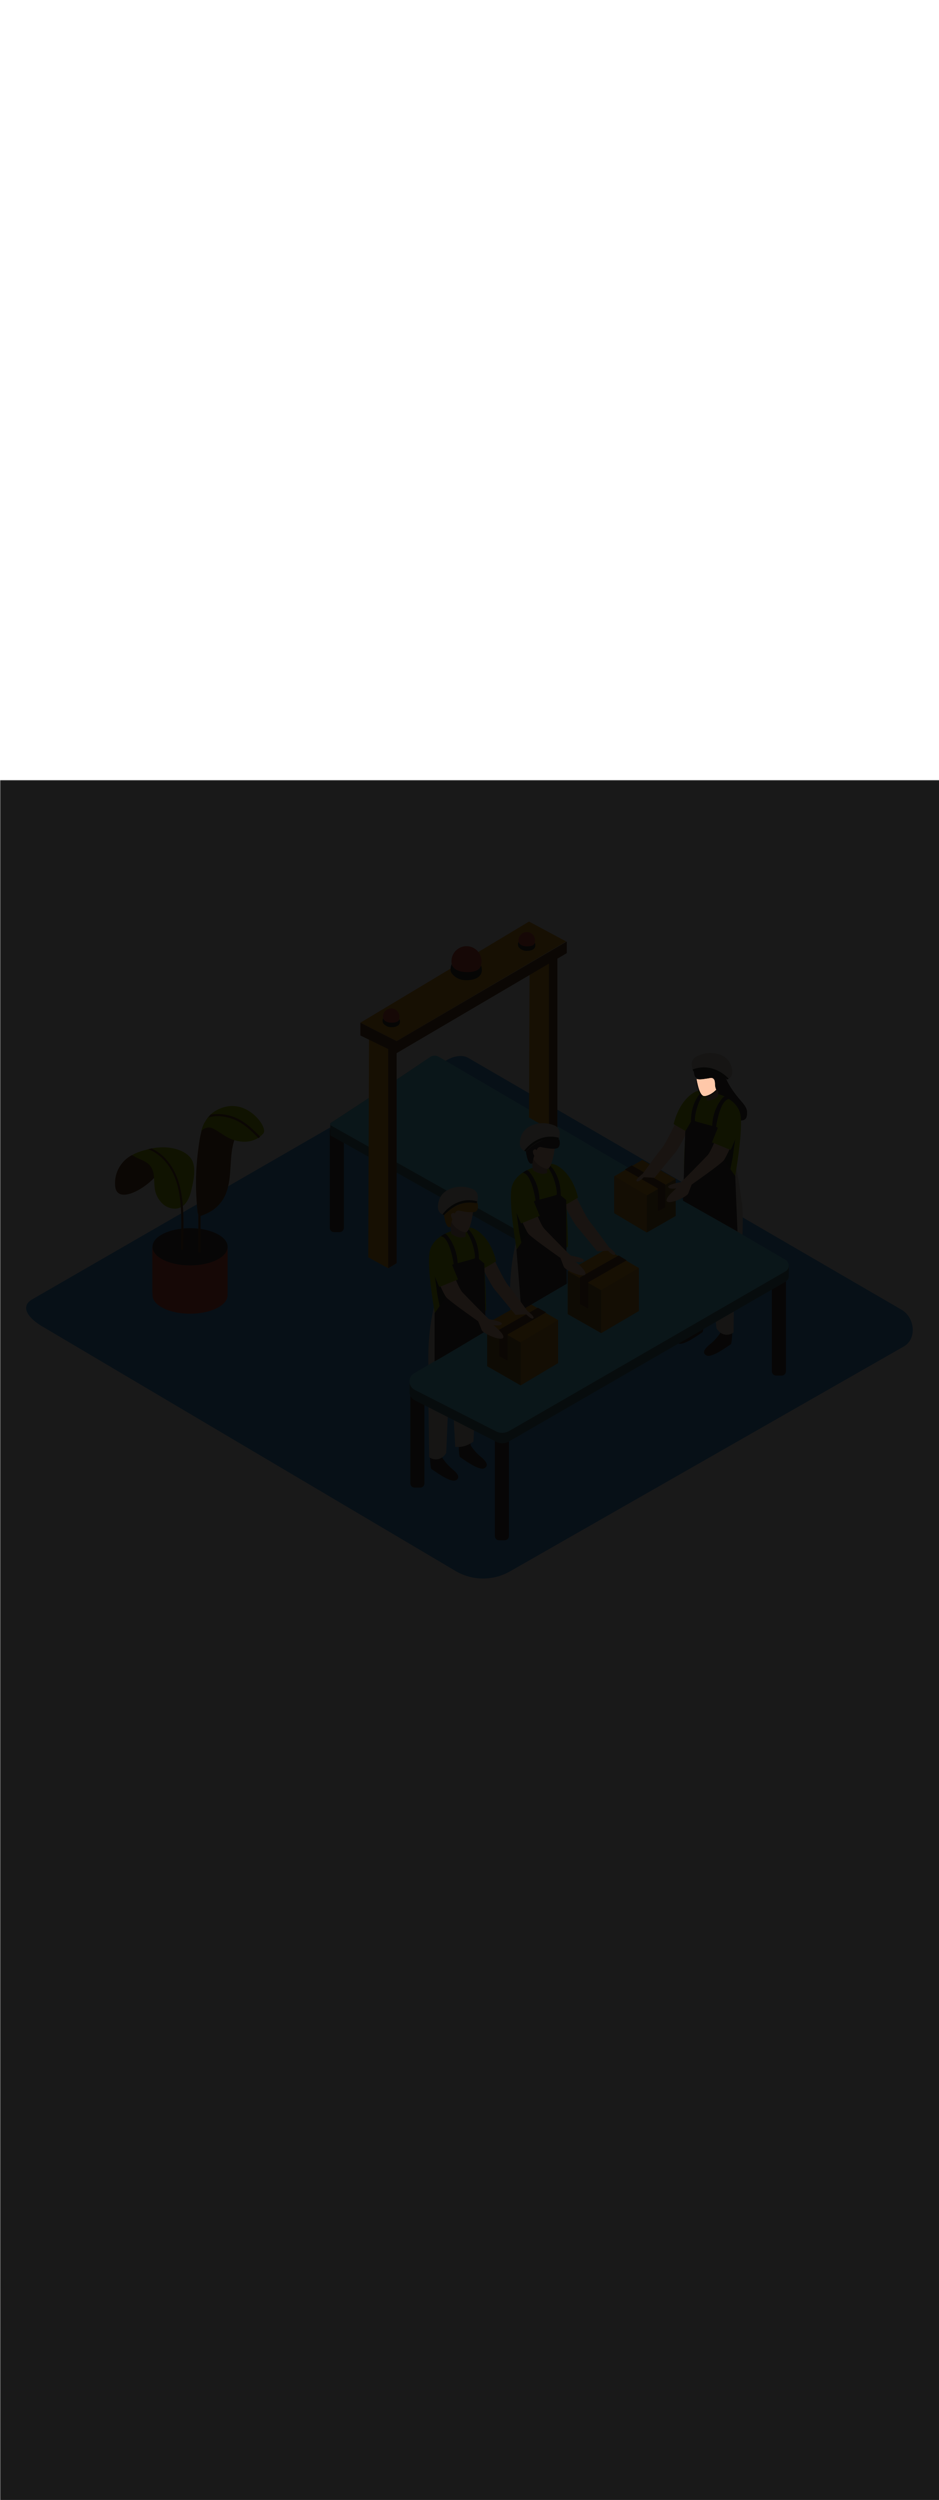 <ns0:svg xmlns:ns0="http://www.w3.org/2000/svg" version="1.1" id="Layer_1" x="0px" y="0px" viewBox="0 0 500 500" style="width: 188px;" xml:space="preserve" data-imageid="factory-worker-58" imageName="Factory Worker" class="illustrations_image"><ns0:defs><ns0:mask id="spotlight-mask"><ns0:rect x="0" y="0" width="100%" height="100%" fill="white" opacity="0.9" /><ns0:style type="text/css" fill="black" /><ns0:style type="text/css" style="" fill="black" /><ns0:path class="st15_factory-worker-58" d="M 370.941 159.039 L 370.941 159.04 L 370.977 159.244 L 370.977 159.246 L 371.014 159.451 L 371.014 159.453 L 371.052 159.659 L 371.052 159.661 L 371.09 159.869 L 371.091 159.871 L 371.13 160.078 L 371.131 160.08 L 371.172 160.289 L 371.172 160.291 L 371.214 160.5 L 371.214 160.502 L 371.257 160.711 L 371.257 160.713 L 371.301 160.923 L 371.301 160.925 L 371.346 161.134 L 371.347 161.136 L 371.392 161.345 L 371.393 161.348 L 371.439 161.556 L 371.44 161.559 L 371.488 161.766 L 371.488 161.769 L 371.537 161.976 L 371.538 161.979 L 371.587 162.185 L 371.588 162.188 L 371.639 162.392 L 371.64 162.395 L 371.691 162.599 L 371.692 162.602 L 371.745 162.804 L 371.746 162.807 L 371.799 163.008 L 371.8 163.011 L 371.855 163.21 L 371.856 163.213 L 371.911 163.41 L 371.912 163.414 L 371.969 163.608 L 371.97 163.612 L 372.028 163.804 L 372.029 163.808 L 372.087 163.998 L 372.089 164.002 L 372.148 164.189 L 372.15 164.194 L 372.21 164.378 L 372.212 164.383 L 372.273 164.564 L 372.275 164.569 L 372.337 164.747 L 372.339 164.752 L 372.402 164.927 L 372.404 164.932 L 372.468 165.103 L 372.471 165.109 L 372.536 165.277 L 372.538 165.283 L 372.604 165.446 L 372.607 165.453 L 372.674 165.612 L 372.677 165.619 L 372.745 165.775 L 372.748 165.782 L 372.817 165.933 L 372.821 165.941 L 372.891 166.087 L 372.895 166.095 L 372.966 166.237 L 372.97 166.246 L 373.042 166.383 L 373.047 166.392 L 373.119 166.524 L 373.125 166.534 L 373.199 166.661 L 373.205 166.671 L 373.279 166.793 L 373.287 166.804 L 373.362 166.92 L 373.37 166.932 L 373.446 167.042 L 373.456 167.055 L 373.533 167.159 L 373.543 167.173 L 373.622 167.271 L 373.634 167.286 L 373.713 167.377 L 373.727 167.393 L 373.807 167.478 L 373.823 167.495 L 373.903 167.574 L 373.922 167.591 L 374.003 167.663 L 374.025 167.68 L 374.107 167.745 L 374.131 167.763 L 374.215 167.822 L 374.242 167.839 L 374.327 167.89 L 374.358 167.908 L 374.443 167.951 L 374.478 167.967 L 374.564 168.003 L 374.603 168.017 L 374.69 168.045 L 374.732 168.057 L 374.82 168.077 L 374.864 168.085 L 374.953 168.097 L 375 168.101 L 375.089 168.104 L 375.136 168.104 L 375.227 168.099 L 375.255 168.097 L 375.347 168.087 L 375.357 168.086 L 375.45 168.073 L 375.459 168.072 L 375.554 168.058 L 375.563 168.056 L 375.659 168.04 L 375.668 168.038 L 375.765 168.02 L 375.773 168.018 L 375.872 167.998 L 375.88 167.996 L 375.979 167.974 L 375.988 167.972 L 376.088 167.947 L 376.096 167.946 L 376.198 167.919 L 376.205 167.917 L 376.308 167.889 L 376.315 167.887 L 376.419 167.856 L 376.426 167.854 L 376.53 167.822 L 376.537 167.82 L 376.643 167.785 L 376.65 167.783 L 376.756 167.747 L 376.762 167.745 L 376.87 167.706 L 376.876 167.704 L 376.984 167.664 L 376.99 167.662 L 377.099 167.62 L 377.105 167.617 L 377.214 167.573 L 377.22 167.571 L 377.33 167.525 L 377.336 167.523 L 377.446 167.475 L 377.452 167.472 L 377.563 167.423 L 377.568 167.42 L 377.68 167.369 L 377.685 167.366 L 377.797 167.313 L 377.802 167.31 L 377.914 167.255 L 377.92 167.253 L 378.032 167.196 L 378.037 167.193 L 378.15 167.134 L 378.155 167.132 L 378.268 167.071 L 378.273 167.068 L 378.386 167.006 L 378.391 167.003 L 378.505 166.939 L 378.51 166.936 L 378.623 166.87 L 378.628 166.867 L 378.741 166.799 L 378.746 166.797 L 378.859 166.727 L 378.864 166.724 L 378.977 166.653 L 378.982 166.65 L 379.095 166.577 L 379.1 166.574 L 379.213 166.499 L 379.218 166.496 L 379.33 166.42 L 379.335 166.416 L 379.447 166.338 L 379.452 166.335 L 379.564 166.255 L 379.569 166.252 L 379.68 166.171 L 379.685 166.167 L 379.796 166.084 L 379.801 166.081 L 379.912 165.996 L 379.916 165.992 L 380.027 165.906 L 380.031 165.902 L 380.141 165.814 L 380.146 165.81 L 380.255 165.721 L 380.259 165.717 L 380.368 165.626 L 380.372 165.622 L 380.48 165.529 L 380.485 165.525 L 380.592 165.431 L 380.596 165.427 L 380.703 165.33 L 380.707 165.326 L 380.812 165.229 L 380.817 165.225 L 380.921 165.125 L 380.926 165.121 L 381.029 165.02 L 381.034 165.016 L 381.136 164.914 L 381.141 164.909 L 381.242 164.805 L 381.247 164.801 L 381.32 164.724 L 381.318 164.72 L 381.317 164.717 L 381.299 164.675 L 381.297 164.672 L 381.279 164.63 L 381.278 164.627 L 381.26 164.584 L 381.259 164.581 L 381.242 164.539 L 381.241 164.536 L 381.223 164.493 L 381.222 164.49 L 381.205 164.448 L 381.204 164.445 L 381.187 164.402 L 381.186 164.399 L 381.17 164.356 L 381.169 164.353 L 381.152 164.31 L 381.151 164.307 L 381.135 164.264 L 381.134 164.261 L 381.119 164.218 L 381.118 164.215 L 381.102 164.171 L 381.101 164.168 L 381.086 164.125 L 381.085 164.122 L 381.07 164.078 L 381.069 164.075 L 381.055 164.031 L 381.054 164.028 L 381.04 163.985 L 381.039 163.982 L 381.025 163.938 L 381.024 163.935 L 381.01 163.891 L 381.009 163.888 L 380.996 163.844 L 380.995 163.841 L 380.982 163.797 L 380.981 163.793 L 380.968 163.749 L 380.967 163.746 L 380.955 163.702 L 380.954 163.699 L 380.942 163.655 L 380.941 163.651 L 380.929 163.607 L 380.928 163.604 L 380.916 163.559 L 380.915 163.556 L 380.904 163.512 L 380.903 163.509 L 380.892 163.464 L 380.892 163.461 L 380.881 163.416 L 380.88 163.413 L 380.87 163.368 L 380.869 163.365 L 380.859 163.32 L 380.858 163.317 L 380.849 163.272 L 380.848 163.269 L 380.838 163.224 L 380.838 163.221 L 380.829 163.176 L 380.828 163.172 L 380.819 163.127 L 380.819 163.124 L 380.81 163.079 L 380.809 163.076 L 380.801 163.031 L 380.801 163.027 L 380.793 162.982 L 380.792 162.979 L 380.785 162.933 L 380.784 162.93 L 380.777 162.885 L 380.777 162.881 L 380.77 162.836 L 380.769 162.833 L 380.763 162.787 L 380.762 162.784 L 380.756 162.739 L 380.756 162.735 L 380.75 162.69 L 380.749 162.686 L 380.744 162.641 L 380.743 162.637 L 380.738 162.592 L 380.738 162.588 L 380.733 162.543 L 380.733 162.539 L 380.728 162.494 L 380.728 162.49 L 380.724 162.445 L 380.724 162.441 L 380.72 162.395 L 380.719 162.392 L 380.716 162.346 L 380.716 162.342 L 380.713 162.297 L 380.712 162.293 L 380.71 162.248 L 380.71 162.244 L 380.707 162.198 L 380.707 162.195 L 380.705 162.149 L 380.705 162.145 L 380.703 162.1 L 380.703 162.096 L 380.702 162.05 L 380.702 162.046 L 380.701 162.001 L 380.701 161.997 L 380.7 161.951 L 380.7 161.947 L 380.7 161.902 L 380.7 161.901 L 380.7 161.901 L 380.7 161.877 L 380.7 161.854 L 380.7 161.831 L 380.7 161.808 L 380.699 161.785 L 380.699 161.762 L 380.699 161.739 L 380.698 161.716 L 380.698 161.693 L 380.697 161.67 L 380.696 161.647 L 380.696 161.624 L 380.695 161.602 L 380.694 161.579 L 380.693 161.556 L 380.693 161.533 L 380.692 161.51 L 380.691 161.487 L 380.69 161.464 L 380.688 161.441 L 380.687 161.418 L 380.686 161.396 L 380.685 161.373 L 380.683 161.35 L 380.682 161.327 L 380.68 161.305 L 380.679 161.282 L 380.677 161.259 L 380.676 161.236 L 380.674 161.214 L 380.672 161.191 L 380.67 161.168 L 380.668 161.146 L 380.667 161.123 L 380.665 161.101 L 380.662 161.078 L 380.66 161.056 L 380.658 161.033 L 380.656 161.011 L 380.654 160.988 L 380.651 160.966 L 380.649 160.943 L 380.646 160.921 L 380.644 160.899 L 380.641 160.876 L 380.639 160.854 L 380.636 160.832 L 380.633 160.81 L 380.631 160.788 L 380.628 160.765 L 380.625 160.743 L 380.622 160.721 L 380.619 160.699 L 380.616 160.677 L 380.613 160.655 L 380.609 160.633 L 380.606 160.612 L 380.603 160.59 L 380.599 160.568 L 380.596 160.546 L 380.593 160.524 L 380.589 160.503 L 380.585 160.481 L 380.582 160.46 L 380.578 160.438 L 380.574 160.417 L 380.57 160.395 L 380.567 160.374 L 380.563 160.352 L 380.559 160.331 L 380.555 160.31 L 380.551 160.289 L 380.546 160.267 L 380.542 160.246 L 380.538 160.225 L 380.534 160.204 L 380.529 160.183 L 380.525 160.162 L 380.52 160.142 L 380.516 160.121 L 380.511 160.1 L 380.507 160.079 L 380.502 160.059 L 380.497 160.038 L 380.492 160.018 L 380.487 159.997 L 380.482 159.977 L 380.478 159.957 L 380.472 159.936 L 380.467 159.916 L 380.462 159.896 L 380.457 159.876 L 380.452 159.856 L 380.447 159.836 L 380.441 159.816 L 380.436 159.796 L 380.431 159.778 L 380.421 159.758 L 380.394 159.703 L 380.366 159.65 L 380.338 159.599 L 380.31 159.549 L 380.282 159.5 L 380.254 159.453 L 380.226 159.408 L 380.198 159.365 L 380.169 159.323 L 380.141 159.282 L 380.113 159.243 L 380.084 159.205 L 380.056 159.169 L 380.028 159.134 L 379.999 159.1 L 379.971 159.068 L 379.943 159.037 L 379.914 159.007 L 379.886 158.979 L 379.858 158.951 L 379.829 158.925 L 379.801 158.9 L 379.773 158.876 L 379.745 158.854 L 379.716 158.832 L 379.688 158.811 L 379.66 158.791 L 379.631 158.772 L 379.603 158.754 L 379.575 158.737 L 379.546 158.72 L 379.518 158.705 L 379.489 158.69 L 379.46 158.676 L 379.431 158.662 L 379.402 158.65 L 379.372 158.638 L 379.343 158.627 L 379.313 158.616 L 379.283 158.606 L 379.253 158.596 L 379.222 158.588 L 379.191 158.58 L 379.16 158.572 L 379.128 158.565 L 379.097 158.558 L 379.064 158.553 L 379.032 158.547 L 378.999 158.542 L 378.966 158.538 L 378.932 158.535 L 378.898 158.531 L 378.864 158.529 L 378.829 158.527 L 378.794 158.525 L 378.759 158.524 L 378.723 158.523 L 378.687 158.523 L 378.65 158.523 L 378.613 158.524 L 378.576 158.526 L 378.538 158.527 L 378.501 158.53 L 378.462 158.532 L 378.424 158.535 L 378.385 158.539 L 378.345 158.543 L 378.306 158.547 L 378.266 158.552 L 378.226 158.557 L 378.185 158.562 L 378.144 158.568 L 378.103 158.574 L 378.062 158.58 L 378.02 158.587 L 377.978 158.594 L 377.936 158.601 L 377.894 158.609 L 377.851 158.617 L 377.808 158.625 L 377.765 158.633 L 377.721 158.641 L 377.678 158.65 L 377.634 158.659 L 377.59 158.668 L 377.545 158.677 L 377.501 158.686 L 377.456 158.695 L 377.411 158.705 L 377.366 158.714 L 377.321 158.724 L 377.275 158.733 L 377.229 158.743 L 377.184 158.752 L 377.183 158.752 L 377.138 158.762 L 377.137 158.762 L 377.092 158.771 L 377.091 158.772 L 377.045 158.781 L 377.044 158.781 L 376.999 158.79 L 376.95 158.797 L 376.921 158.8 L 376.891 158.803 L 376.862 158.807 L 376.833 158.81 L 376.804 158.813 L 376.775 158.816 L 376.746 158.819 L 376.717 158.823 L 376.688 158.826 L 376.66 158.83 L 376.631 158.833 L 376.602 158.837 L 376.573 158.84 L 376.544 158.844 L 376.516 158.848 L 376.487 158.851 L 376.458 158.855 L 376.43 158.859 L 376.401 158.863 L 376.372 158.867 L 376.344 158.871 L 376.315 158.874 L 376.286 158.879 L 376.258 158.883 L 376.229 158.887 L 376.201 158.891 L 376.172 158.895 L 376.143 158.899 L 376.115 158.903 L 376.086 158.907 L 376.058 158.912 L 376.029 158.916 L 376.001 158.92 L 375.972 158.925 L 375.944 158.929 L 375.915 158.933 L 375.886 158.938 L 375.858 158.942 L 375.829 158.947 L 375.801 158.951 L 375.772 158.956 L 375.743 158.96 L 375.715 158.964 L 375.686 158.969 L 375.657 158.973 L 375.629 158.978 L 375.6 158.983 L 375.571 158.987 L 375.542 158.992 L 375.514 158.996 L 375.485 159.001 L 375.456 159.005 L 375.427 159.01 L 375.398 159.014 L 375.369 159.019 L 375.34 159.023 L 375.311 159.028 L 375.282 159.033 L 375.253 159.037 L 375.224 159.042 L 375.195 159.046 L 375.166 159.051 L 375.136 159.055 L 375.107 159.06 L 375.078 159.064 L 375.049 159.068 L 375.019 159.073 L 374.99 159.077 L 374.96 159.082 L 374.931 159.086 L 374.902 159.09 L 374.901 159.09 L 374.872 159.095 L 374.872 159.095 L 374.843 159.099 L 374.842 159.099 L 374.813 159.103 L 374.812 159.103 L 374.783 159.107 L 374.782 159.108 L 374.753 159.112 L 374.753 159.112 L 374.723 159.116 L 374.723 159.116 L 374.693 159.12 L 374.693 159.12 L 374.664 159.124 L 374.663 159.124 L 374.633 159.128 L 374.633 159.128 L 374.603 159.132 L 374.603 159.132 L 374.573 159.136 L 374.572 159.136 L 374.543 159.14 L 374.542 159.14 L 374.513 159.144 L 374.512 159.144 L 374.482 159.148 L 374.482 159.148 L 374.452 159.152 L 374.451 159.152 L 374.422 159.156 L 374.421 159.156 L 374.391 159.159 L 374.39 159.16 L 374.36 159.163 L 374.359 159.163 L 374.33 159.167 L 374.329 159.167 L 374.299 159.17 L 374.298 159.171 L 374.268 159.174 L 374.267 159.174 L 374.237 159.178 L 374.236 159.178 L 374.206 159.181 L 374.205 159.181 L 374.175 159.184 L 374.174 159.185 L 374.144 159.188 L 374.143 159.188 L 374.113 159.191 L 374.112 159.191 L 374.082 159.194 L 374.081 159.194 L 374.05 159.197 L 374.039 159.198 L 374.039 159.199 L 373.999 159.202 L 373.96 159.205 L 373.921 159.208 L 373.881 159.211 L 373.841 159.214 L 373.801 159.217 L 373.76 159.221 L 373.719 159.224 L 373.678 159.227 L 373.637 159.23 L 373.596 159.234 L 373.595 159.234 L 373.554 159.237 L 373.554 159.237 L 373.512 159.24 L 373.512 159.24 L 373.47 159.243 L 373.47 159.243 L 373.428 159.246 L 373.427 159.246 L 373.386 159.249 L 373.385 159.249 L 373.343 159.252 L 373.342 159.252 L 373.3 159.255 L 373.299 159.255 L 373.257 159.258 L 373.256 159.258 L 373.214 159.26 L 373.213 159.26 L 373.171 159.263 L 373.17 159.263 L 373.128 159.265 L 373.126 159.265 L 373.084 159.268 L 373.083 159.268 L 373.041 159.27 L 373.039 159.27 L 372.997 159.272 L 372.995 159.272 L 372.953 159.274 L 372.951 159.274 L 372.909 159.275 L 372.907 159.275 L 372.865 159.277 L 372.863 159.277 L 372.82 159.278 L 372.818 159.278 L 372.776 159.279 L 372.774 159.279 L 372.732 159.28 L 372.729 159.28 L 372.687 159.281 L 372.684 159.281 L 372.642 159.281 L 372.64 159.281 L 372.598 159.282 L 372.595 159.282 L 372.553 159.282 L 372.55 159.282 L 372.508 159.281 L 372.505 159.281 L 372.463 159.281 L 372.46 159.281 L 372.418 159.28 L 372.415 159.28 L 372.373 159.279 L 372.37 159.279 L 372.328 159.278 L 372.324 159.277 L 372.282 159.276 L 372.279 159.276 L 372.237 159.274 L 372.234 159.274 L 372.192 159.271 L 372.188 159.271 L 372.147 159.269 L 372.143 159.269 L 372.101 159.266 L 372.097 159.265 L 372.056 159.262 L 372.052 159.262 L 372.011 159.258 L 372.006 159.258 L 371.965 159.254 L 371.961 159.254 L 371.92 159.25 L 371.915 159.249 L 371.874 159.245 L 371.87 159.244 L 371.829 159.239 L 371.824 159.239 L 371.784 159.233 L 371.779 159.233 L 371.738 159.227 L 371.733 159.226 L 371.693 159.22 L 371.688 159.219 L 371.647 159.213 L 371.642 159.212 L 371.602 159.205 L 371.597 159.204 L 371.557 159.197 L 371.551 159.196 L 371.511 159.188 L 371.506 159.187 L 371.466 159.179 L 371.46 159.177 L 371.421 159.169 L 371.415 159.167 L 371.376 159.158 L 371.37 159.157 L 371.331 159.147 L 371.325 159.146 L 371.286 159.136 L 371.28 159.134 L 371.241 159.123 L 371.235 159.122 L 371.196 159.111 L 371.19 159.109 L 371.152 159.097 L 371.145 159.095 L 371.107 159.083 L 371.1 159.081 L 371.063 159.068 L 371.056 159.066 L 371.018 159.053 L 371.011 159.05 L 370.974 159.037 L 370.967 159.034 L 370.938 159.023 L 370.941 159.039 Z" id="element_203" fill="black" /><ns0:path class="st15_factory-worker-58" d="M 370.941 159.039 L 370.941 159.04 L 370.977 159.244 L 370.977 159.246 L 371.014 159.451 L 371.014 159.453 L 371.052 159.659 L 371.052 159.661 L 371.09 159.869 L 371.091 159.871 L 371.13 160.078 L 371.131 160.08 L 371.172 160.289 L 371.172 160.291 L 371.214 160.5 L 371.214 160.502 L 371.257 160.711 L 371.257 160.713 L 371.301 160.923 L 371.301 160.925 L 371.346 161.134 L 371.347 161.136 L 371.392 161.345 L 371.393 161.348 L 371.439 161.556 L 371.44 161.559 L 371.488 161.766 L 371.488 161.769 L 371.537 161.976 L 371.538 161.979 L 371.587 162.185 L 371.588 162.188 L 371.639 162.392 L 371.64 162.395 L 371.691 162.599 L 371.692 162.602 L 371.745 162.804 L 371.746 162.807 L 371.799 163.008 L 371.8 163.011 L 371.855 163.21 L 371.856 163.213 L 371.911 163.41 L 371.912 163.414 L 371.969 163.608 L 371.97 163.612 L 372.028 163.804 L 372.029 163.808 L 372.087 163.998 L 372.089 164.002 L 372.148 164.189 L 372.15 164.194 L 372.21 164.378 L 372.212 164.383 L 372.273 164.564 L 372.275 164.569 L 372.337 164.747 L 372.339 164.752 L 372.402 164.927 L 372.404 164.932 L 372.468 165.103 L 372.471 165.109 L 372.536 165.277 L 372.538 165.283 L 372.604 165.446 L 372.607 165.453 L 372.674 165.612 L 372.677 165.619 L 372.745 165.775 L 372.748 165.782 L 372.817 165.933 L 372.821 165.941 L 372.891 166.087 L 372.895 166.095 L 372.966 166.237 L 372.97 166.246 L 373.042 166.383 L 373.047 166.392 L 373.119 166.524 L 373.125 166.534 L 373.199 166.661 L 373.205 166.671 L 373.279 166.793 L 373.287 166.804 L 373.362 166.92 L 373.37 166.932 L 373.446 167.042 L 373.456 167.055 L 373.533 167.159 L 373.543 167.173 L 373.622 167.271 L 373.634 167.286 L 373.713 167.377 L 373.727 167.393 L 373.807 167.478 L 373.823 167.495 L 373.903 167.574 L 373.922 167.591 L 374.003 167.663 L 374.025 167.68 L 374.107 167.745 L 374.131 167.763 L 374.215 167.822 L 374.242 167.839 L 374.327 167.89 L 374.358 167.908 L 374.443 167.951 L 374.478 167.967 L 374.564 168.003 L 374.603 168.017 L 374.69 168.045 L 374.732 168.057 L 374.82 168.077 L 374.864 168.085 L 374.953 168.097 L 375 168.101 L 375.089 168.104 L 375.136 168.104 L 375.227 168.099 L 375.255 168.097 L 375.347 168.087 L 375.357 168.086 L 375.45 168.073 L 375.459 168.072 L 375.554 168.058 L 375.563 168.056 L 375.659 168.04 L 375.668 168.038 L 375.765 168.02 L 375.773 168.018 L 375.872 167.998 L 375.88 167.996 L 375.979 167.974 L 375.988 167.972 L 376.088 167.947 L 376.096 167.946 L 376.198 167.919 L 376.205 167.917 L 376.308 167.889 L 376.315 167.887 L 376.419 167.856 L 376.426 167.854 L 376.53 167.822 L 376.537 167.82 L 376.643 167.785 L 376.65 167.783 L 376.756 167.747 L 376.762 167.745 L 376.87 167.706 L 376.876 167.704 L 376.984 167.664 L 376.99 167.662 L 377.099 167.62 L 377.105 167.617 L 377.214 167.573 L 377.22 167.571 L 377.33 167.525 L 377.336 167.523 L 377.446 167.475 L 377.452 167.472 L 377.563 167.423 L 377.568 167.42 L 377.68 167.369 L 377.685 167.366 L 377.797 167.313 L 377.802 167.31 L 377.914 167.255 L 377.92 167.253 L 378.032 167.196 L 378.037 167.193 L 378.15 167.134 L 378.155 167.132 L 378.268 167.071 L 378.273 167.068 L 378.386 167.006 L 378.391 167.003 L 378.505 166.939 L 378.51 166.936 L 378.623 166.87 L 378.628 166.867 L 378.741 166.799 L 378.746 166.797 L 378.859 166.727 L 378.864 166.724 L 378.977 166.653 L 378.982 166.65 L 379.095 166.577 L 379.1 166.574 L 379.213 166.499 L 379.218 166.496 L 379.33 166.42 L 379.335 166.416 L 379.447 166.338 L 379.452 166.335 L 379.564 166.255 L 379.569 166.252 L 379.68 166.171 L 379.685 166.167 L 379.796 166.084 L 379.801 166.081 L 379.912 165.996 L 379.916 165.992 L 380.027 165.906 L 380.031 165.902 L 380.141 165.814 L 380.146 165.81 L 380.255 165.721 L 380.259 165.717 L 380.368 165.626 L 380.372 165.622 L 380.48 165.529 L 380.485 165.525 L 380.592 165.431 L 380.596 165.427 L 380.703 165.33 L 380.707 165.326 L 380.812 165.229 L 380.817 165.225 L 380.921 165.125 L 380.926 165.121 L 381.029 165.02 L 381.034 165.016 L 381.136 164.914 L 381.141 164.909 L 381.242 164.805 L 381.247 164.801 L 381.32 164.724 L 381.318 164.72 L 381.317 164.717 L 381.299 164.675 L 381.297 164.672 L 381.279 164.63 L 381.278 164.627 L 381.26 164.584 L 381.259 164.581 L 381.242 164.539 L 381.241 164.536 L 381.223 164.493 L 381.222 164.49 L 381.205 164.448 L 381.204 164.445 L 381.187 164.402 L 381.186 164.399 L 381.17 164.356 L 381.169 164.353 L 381.152 164.31 L 381.151 164.307 L 381.135 164.264 L 381.134 164.261 L 381.119 164.218 L 381.118 164.215 L 381.102 164.171 L 381.101 164.168 L 381.086 164.125 L 381.085 164.122 L 381.07 164.078 L 381.069 164.075 L 381.055 164.031 L 381.054 164.028 L 381.04 163.985 L 381.039 163.982 L 381.025 163.938 L 381.024 163.935 L 381.01 163.891 L 381.009 163.888 L 380.996 163.844 L 380.995 163.841 L 380.982 163.797 L 380.981 163.793 L 380.968 163.749 L 380.967 163.746 L 380.955 163.702 L 380.954 163.699 L 380.942 163.655 L 380.941 163.651 L 380.929 163.607 L 380.928 163.604 L 380.916 163.559 L 380.915 163.556 L 380.904 163.512 L 380.903 163.509 L 380.892 163.464 L 380.892 163.461 L 380.881 163.416 L 380.88 163.413 L 380.87 163.368 L 380.869 163.365 L 380.859 163.32 L 380.858 163.317 L 380.849 163.272 L 380.848 163.269 L 380.838 163.224 L 380.838 163.221 L 380.829 163.176 L 380.828 163.172 L 380.819 163.127 L 380.819 163.124 L 380.81 163.079 L 380.809 163.076 L 380.801 163.031 L 380.801 163.027 L 380.793 162.982 L 380.792 162.979 L 380.785 162.933 L 380.784 162.93 L 380.777 162.885 L 380.777 162.881 L 380.77 162.836 L 380.769 162.833 L 380.763 162.787 L 380.762 162.784 L 380.756 162.739 L 380.756 162.735 L 380.75 162.69 L 380.749 162.686 L 380.744 162.641 L 380.743 162.637 L 380.738 162.592 L 380.738 162.588 L 380.733 162.543 L 380.733 162.539 L 380.728 162.494 L 380.728 162.49 L 380.724 162.445 L 380.724 162.441 L 380.72 162.395 L 380.719 162.392 L 380.716 162.346 L 380.716 162.342 L 380.713 162.297 L 380.712 162.293 L 380.71 162.248 L 380.71 162.244 L 380.707 162.198 L 380.707 162.195 L 380.705 162.149 L 380.705 162.145 L 380.703 162.1 L 380.703 162.096 L 380.702 162.05 L 380.702 162.046 L 380.701 162.001 L 380.701 161.997 L 380.7 161.951 L 380.7 161.947 L 380.7 161.902 L 380.7 161.901 L 380.7 161.901 L 380.7 161.877 L 380.7 161.854 L 380.7 161.831 L 380.7 161.808 L 380.699 161.785 L 380.699 161.762 L 380.699 161.739 L 380.698 161.716 L 380.698 161.693 L 380.697 161.67 L 380.696 161.647 L 380.696 161.624 L 380.695 161.602 L 380.694 161.579 L 380.693 161.556 L 380.693 161.533 L 380.692 161.51 L 380.691 161.487 L 380.69 161.464 L 380.688 161.441 L 380.687 161.418 L 380.686 161.396 L 380.685 161.373 L 380.683 161.35 L 380.682 161.327 L 380.68 161.305 L 380.679 161.282 L 380.677 161.259 L 380.676 161.236 L 380.674 161.214 L 380.672 161.191 L 380.67 161.168 L 380.668 161.146 L 380.667 161.123 L 380.665 161.101 L 380.662 161.078 L 380.66 161.056 L 380.658 161.033 L 380.656 161.011 L 380.654 160.988 L 380.651 160.966 L 380.649 160.943 L 380.646 160.921 L 380.644 160.899 L 380.641 160.876 L 380.639 160.854 L 380.636 160.832 L 380.633 160.81 L 380.631 160.788 L 380.628 160.765 L 380.625 160.743 L 380.622 160.721 L 380.619 160.699 L 380.616 160.677 L 380.613 160.655 L 380.609 160.633 L 380.606 160.612 L 380.603 160.59 L 380.599 160.568 L 380.596 160.546 L 380.593 160.524 L 380.589 160.503 L 380.585 160.481 L 380.582 160.46 L 380.578 160.438 L 380.574 160.417 L 380.57 160.395 L 380.567 160.374 L 380.563 160.352 L 380.559 160.331 L 380.555 160.31 L 380.551 160.289 L 380.546 160.267 L 380.542 160.246 L 380.538 160.225 L 380.534 160.204 L 380.529 160.183 L 380.525 160.162 L 380.52 160.142 L 380.516 160.121 L 380.511 160.1 L 380.507 160.079 L 380.502 160.059 L 380.497 160.038 L 380.492 160.018 L 380.487 159.997 L 380.482 159.977 L 380.478 159.957 L 380.472 159.936 L 380.467 159.916 L 380.462 159.896 L 380.457 159.876 L 380.452 159.856 L 380.447 159.836 L 380.441 159.816 L 380.436 159.796 L 380.431 159.778 L 380.421 159.758 L 380.394 159.703 L 380.366 159.65 L 380.338 159.599 L 380.31 159.549 L 380.282 159.5 L 380.254 159.453 L 380.226 159.408 L 380.198 159.365 L 380.169 159.323 L 380.141 159.282 L 380.113 159.243 L 380.084 159.205 L 380.056 159.169 L 380.028 159.134 L 379.999 159.1 L 379.971 159.068 L 379.943 159.037 L 379.914 159.007 L 379.886 158.979 L 379.858 158.951 L 379.829 158.925 L 379.801 158.9 L 379.773 158.876 L 379.745 158.854 L 379.716 158.832 L 379.688 158.811 L 379.66 158.791 L 379.631 158.772 L 379.603 158.754 L 379.575 158.737 L 379.546 158.72 L 379.518 158.705 L 379.489 158.69 L 379.46 158.676 L 379.431 158.662 L 379.402 158.65 L 379.372 158.638 L 379.343 158.627 L 379.313 158.616 L 379.283 158.606 L 379.253 158.596 L 379.222 158.588 L 379.191 158.58 L 379.16 158.572 L 379.128 158.565 L 379.097 158.558 L 379.064 158.553 L 379.032 158.547 L 378.999 158.542 L 378.966 158.538 L 378.932 158.535 L 378.898 158.531 L 378.864 158.529 L 378.829 158.527 L 378.794 158.525 L 378.759 158.524 L 378.723 158.523 L 378.687 158.523 L 378.65 158.523 L 378.613 158.524 L 378.576 158.526 L 378.538 158.527 L 378.501 158.53 L 378.462 158.532 L 378.424 158.535 L 378.385 158.539 L 378.345 158.543 L 378.306 158.547 L 378.266 158.552 L 378.226 158.557 L 378.185 158.562 L 378.144 158.568 L 378.103 158.574 L 378.062 158.58 L 378.02 158.587 L 377.978 158.594 L 377.936 158.601 L 377.894 158.609 L 377.851 158.617 L 377.808 158.625 L 377.765 158.633 L 377.721 158.641 L 377.678 158.65 L 377.634 158.659 L 377.59 158.668 L 377.545 158.677 L 377.501 158.686 L 377.456 158.695 L 377.411 158.705 L 377.366 158.714 L 377.321 158.724 L 377.275 158.733 L 377.229 158.743 L 377.184 158.752 L 377.183 158.752 L 377.138 158.762 L 377.137 158.762 L 377.092 158.771 L 377.091 158.772 L 377.045 158.781 L 377.044 158.781 L 376.999 158.79 L 376.95 158.797 L 376.921 158.8 L 376.891 158.803 L 376.862 158.807 L 376.833 158.81 L 376.804 158.813 L 376.775 158.816 L 376.746 158.819 L 376.717 158.823 L 376.688 158.826 L 376.66 158.83 L 376.631 158.833 L 376.602 158.837 L 376.573 158.84 L 376.544 158.844 L 376.516 158.848 L 376.487 158.851 L 376.458 158.855 L 376.43 158.859 L 376.401 158.863 L 376.372 158.867 L 376.344 158.871 L 376.315 158.874 L 376.286 158.879 L 376.258 158.883 L 376.229 158.887 L 376.201 158.891 L 376.172 158.895 L 376.143 158.899 L 376.115 158.903 L 376.086 158.907 L 376.058 158.912 L 376.029 158.916 L 376.001 158.92 L 375.972 158.925 L 375.944 158.929 L 375.915 158.933 L 375.886 158.938 L 375.858 158.942 L 375.829 158.947 L 375.801 158.951 L 375.772 158.956 L 375.743 158.96 L 375.715 158.964 L 375.686 158.969 L 375.657 158.973 L 375.629 158.978 L 375.6 158.983 L 375.571 158.987 L 375.542 158.992 L 375.514 158.996 L 375.485 159.001 L 375.456 159.005 L 375.427 159.01 L 375.398 159.014 L 375.369 159.019 L 375.34 159.023 L 375.311 159.028 L 375.282 159.033 L 375.253 159.037 L 375.224 159.042 L 375.195 159.046 L 375.166 159.051 L 375.136 159.055 L 375.107 159.06 L 375.078 159.064 L 375.049 159.068 L 375.019 159.073 L 374.99 159.077 L 374.96 159.082 L 374.931 159.086 L 374.902 159.09 L 374.901 159.09 L 374.872 159.095 L 374.872 159.095 L 374.843 159.099 L 374.842 159.099 L 374.813 159.103 L 374.812 159.103 L 374.783 159.107 L 374.782 159.108 L 374.753 159.112 L 374.753 159.112 L 374.723 159.116 L 374.723 159.116 L 374.693 159.12 L 374.693 159.12 L 374.664 159.124 L 374.663 159.124 L 374.633 159.128 L 374.633 159.128 L 374.603 159.132 L 374.603 159.132 L 374.573 159.136 L 374.572 159.136 L 374.543 159.14 L 374.542 159.14 L 374.513 159.144 L 374.512 159.144 L 374.482 159.148 L 374.482 159.148 L 374.452 159.152 L 374.451 159.152 L 374.422 159.156 L 374.421 159.156 L 374.391 159.159 L 374.39 159.16 L 374.36 159.163 L 374.359 159.163 L 374.33 159.167 L 374.329 159.167 L 374.299 159.17 L 374.298 159.171 L 374.268 159.174 L 374.267 159.174 L 374.237 159.178 L 374.236 159.178 L 374.206 159.181 L 374.205 159.181 L 374.175 159.184 L 374.174 159.185 L 374.144 159.188 L 374.143 159.188 L 374.113 159.191 L 374.112 159.191 L 374.082 159.194 L 374.081 159.194 L 374.05 159.197 L 374.039 159.198 L 374.039 159.199 L 373.999 159.202 L 373.96 159.205 L 373.921 159.208 L 373.881 159.211 L 373.841 159.214 L 373.801 159.217 L 373.76 159.221 L 373.719 159.224 L 373.678 159.227 L 373.637 159.23 L 373.596 159.234 L 373.595 159.234 L 373.554 159.237 L 373.554 159.237 L 373.512 159.24 L 373.512 159.24 L 373.47 159.243 L 373.47 159.243 L 373.428 159.246 L 373.427 159.246 L 373.386 159.249 L 373.385 159.249 L 373.343 159.252 L 373.342 159.252 L 373.3 159.255 L 373.299 159.255 L 373.257 159.258 L 373.256 159.258 L 373.214 159.26 L 373.213 159.26 L 373.171 159.263 L 373.17 159.263 L 373.128 159.265 L 373.126 159.265 L 373.084 159.268 L 373.083 159.268 L 373.041 159.27 L 373.039 159.27 L 372.997 159.272 L 372.995 159.272 L 372.953 159.274 L 372.951 159.274 L 372.909 159.275 L 372.907 159.275 L 372.865 159.277 L 372.863 159.277 L 372.82 159.278 L 372.818 159.278 L 372.776 159.279 L 372.774 159.279 L 372.732 159.28 L 372.729 159.28 L 372.687 159.281 L 372.684 159.281 L 372.642 159.281 L 372.64 159.281 L 372.598 159.282 L 372.595 159.282 L 372.553 159.282 L 372.55 159.282 L 372.508 159.281 L 372.505 159.281 L 372.463 159.281 L 372.46 159.281 L 372.418 159.28 L 372.415 159.28 L 372.373 159.279 L 372.37 159.279 L 372.328 159.278 L 372.324 159.277 L 372.282 159.276 L 372.279 159.276 L 372.237 159.274 L 372.234 159.274 L 372.192 159.271 L 372.188 159.271 L 372.147 159.269 L 372.143 159.269 L 372.101 159.266 L 372.097 159.265 L 372.056 159.262 L 372.052 159.262 L 372.011 159.258 L 372.006 159.258 L 371.965 159.254 L 371.961 159.254 L 371.92 159.25 L 371.915 159.249 L 371.874 159.245 L 371.87 159.244 L 371.829 159.239 L 371.824 159.239 L 371.784 159.233 L 371.779 159.233 L 371.738 159.227 L 371.733 159.226 L 371.693 159.22 L 371.688 159.219 L 371.647 159.213 L 371.642 159.212 L 371.602 159.205 L 371.597 159.204 L 371.557 159.197 L 371.551 159.196 L 371.511 159.188 L 371.506 159.187 L 371.466 159.179 L 371.46 159.177 L 371.421 159.169 L 371.415 159.167 L 371.376 159.158 L 371.37 159.157 L 371.331 159.147 L 371.325 159.146 L 371.286 159.136 L 371.28 159.134 L 371.241 159.123 L 371.235 159.122 L 371.196 159.111 L 371.19 159.109 L 371.152 159.097 L 371.145 159.095 L 371.107 159.083 L 371.1 159.081 L 371.063 159.068 L 371.056 159.066 L 371.018 159.053 L 371.011 159.05 L 370.974 159.037 L 370.967 159.034 L 370.938 159.023 L 370.941 159.039 Z" id="element_203" style="" fill="black" /></ns0:mask></ns0:defs><ns0:style type="text/css">
	.st0_factory-worker-58{fill:#4AA4E8;}
	.st1_factory-worker-58{fill:#473E39;}
	.st2_factory-worker-58{fill:#E0D6CD;}
	.st3_factory-worker-58{opacity:0.63;fill:url(#SVGID_1_);enable-background:new    ;}
	.st4_factory-worker-58{fill:#68E1FD;}
	.st5_factory-worker-58{opacity:0.61;fill:#3A3935;enable-background:new    ;}
	.st6_factory-worker-58{fill:#EDA421;}
	.st7_factory-worker-58{fill:#754C24;}
	.st8_factory-worker-58{fill:#E05342;}
	.st9_factory-worker-58{fill:#3A3935;}
	.st10_factory-worker-58{opacity:0.63;fill:url(#SVGID_00000002357216511214276740000009219274794042331277_);enable-background:new    ;}
	.st11_factory-worker-58{opacity:0.5;fill:#3A3935;enable-background:new    ;}
	.st12_factory-worker-58{opacity:0.2;fill:#3A3935;enable-background:new    ;}
	.st13_factory-worker-58{opacity:0.63;fill:url(#SVGID_00000062879558210823061030000003876816625058579846_);enable-background:new    ;}
	.st14_factory-worker-58{opacity:0.63;fill:url(#SVGID_00000107563316759563581290000009093506711244094644_);enable-background:new    ;}
	.st15_factory-worker-58{fill:#FFC8A9;}
	.st16_factory-worker-58{fill:#A2C609;}
	.st17_factory-worker-58{opacity:0.3;fill:#3A3935;enable-background:new    ;}
	.st18_factory-worker-58{opacity:0.63;fill:url(#SVGID_00000084514778806881865860000017573732512895611789_);enable-background:new    ;}
</ns0:style>
<ns0:path id="field_factory-worker-58" class="st0_factory-worker-58" d="M243,421L23.1,291c-7-3.9-13-10.4-6.2-14.6l220.7-127.2c3.3-2.1,8.3-3.4,11.7-1.4l230.8,134&#10;&#09;c7,4.1,8.3,15.4,1.2,19.5L272,420.7C263.1,426,252,426.1,243,421z" />
<ns0:g id="factory-workers_factory-worker-58">
	<ns0:path class="st1_factory-worker-58" d="M367.8,275.6c0,0,1.1,11,0.5,12.2c-1.4,2.3-3.2,4.3-5.3,5.9c-2.1,1.7-4.9,4.5-1.9,6s12-5.5,12.9-5.9&#10;&#09;&#09;s1-12.4,1-12.4" />
	<ns0:path class="st1_factory-worker-58" d="M383,282c0,0,1.1,11,0.5,12.2c-1.5,2.2-3.3,4.3-5.4,5.9c-2.1,1.7-4.9,4.5-1.9,6s12-5.5,12.9-5.9s1-12.4,1-12.4&#10;&#09;&#09;" />
	<ns0:path class="st2_factory-worker-58" d="M390.9,234.7c0.2,5,0.2,10.1-0.1,15.4c0,0.4,0.1,0.8,0.4,1.1c-0.3,17.3-0.6,42.1-0.6,42.5c0,0.6-5.4,3.7-9.1-2&#10;&#09;&#09;l-4.4-41.5l-0.4,38.2c0,0-6,3.5-9.6-2.8l-2.7-57.9L390.9,234.7z" />
	<ns0:path class="st1_factory-worker-58" d="M371.8,267.1c0,0,1.1,11,0.5,12.2c-1.5,2.3-3.3,4.3-5.3,6c-2.1,1.7-4.9,4.5-1.9,6s12-5.5,12.9-5.9&#10;&#09;&#09;s1-12.4,1-12.4" />
	<ns0:path class="st2_factory-worker-58" d="M380.7,278l2.5-46.6l1.8,43.8c2.2-1.5,4.4-2.9,6.5-4.5c1.1-5.9,2.3-11.8,3.4-17.7c0.3-9.4,1.1-18.9,0.2-28.3&#10;&#09;&#09;l-26.9-5.4l2.7,57.9c2,1.5,4.3,2.5,6.8,2.8C378.7,279.3,379.7,278.7,380.7,278z" />
	<ns0:path class="st1_factory-worker-58" d="M295.1,305.9c0,0-1.1,11-0.5,12.2c1.5,2.2,3.3,4.2,5.3,5.9c2.1,1.7,4.9,4.5,1.9,6s-12-5.5-12.9-5.9&#10;&#09;&#09;s-1-12.3-1-12.3" />
	<ns0:path class="st1_factory-worker-58" d="M280,312.2c0,0-1.1,11-0.5,12.2c1.5,2.3,3.3,4.3,5.3,6c2.1,1.7,4.9,4.5,1.9,6s-12-5.5-12.9-5.9s-1-12.3-1-12.3&#10;&#09;&#09;" />
	<ns0:path class="st2_factory-worker-58" d="M271.7,267.6c-0.2,5,0.2,7.5,0.5,12.8c0,0.4-0.1,0.8-0.4,1.1c0.3,17.3,0.6,42.1,0.6,42.5c0,0.6,5.4,3.7,9.1-2&#10;&#09;&#09;l2.2-51.8l2.6,48.5c3.5,0.4,6.9-0.7,9.7-2.8l2.7-57.9L271.7,267.6z" />
	
		<ns0:linearGradient id="SVGID_1_-factory-worker-58" gradientUnits="userSpaceOnUse" x1="227.899" y1="97.151" x2="407.789" y2="216.521" gradientTransform="matrix(1 0 0 -1 0 502)">
		<ns0:stop offset="0" style="stop-color:#4AA4E8;stop-opacity:0" />
		<ns0:stop offset="0.99" style="stop-color:#754C24" />
	</ns0:linearGradient>
	<ns0:polyline class="st3_factory-worker-58" points="219.4,375.8 268.5,404.5 417.4,313.8 368.6,286.5 &#09;" />
	<ns0:path class="st1_factory-worker-58" d="M251.2,341.9c0,0-1.1,11-0.5,12.2c1.5,2.2,3.3,4.3,5.3,5.9c2.1,1.7,4.9,4.5,1.9,6.1s-12-5.5-12.9-5.9&#10;&#09;&#09;s-0.9-12.3-0.9-12.3" />
	<ns0:path class="st1_factory-worker-58" d="M236,348.3c0,0-1.1,11-0.5,12.2c1.5,2.3,3.3,4.3,5.3,6c2.1,1.7,4.9,4.5,1.9,6s-12-5.5-12.9-5.9s-1-12.3-1-12.3&#10;&#09;&#09;" />
	<ns0:path class="st2_factory-worker-58" d="M228.2,301c-0.2,5-0.2,10.1,0.1,15.4c0,0.4-0.1,0.8-0.4,1.1c0.3,17.3,0.6,42.1,0.6,42.5c0,0.6,5.4,3.7,9.1-2&#10;&#09;&#09;l2.2-51.8l2.6,48.5c3.5,0.4,6.9-0.7,9.7-2.8l2.7-57.9L228.2,301z" />
	<ns0:path class="st1_factory-worker-58" d="M177.9,184.2h2.9c1.3,0,2.3,1,2.3,2.3v51.7c0,1.3-1,2.3-2.3,2.3h-2.9c-1.3,0-2.3-1-2.3-2.3v-51.7&#10;&#09;&#09;C175.6,185.2,176.6,184.2,177.9,184.2z" />
	<ns0:path class="st1_factory-worker-58" d="M220.8,320.1h2.9c1.3,0,2.3,1,2.3,2.3v51.7c0,1.3-1,2.3-2.3,2.3h-2.9c-1.3,0-2.3-1-2.3-2.3v-51.7&#10;&#09;&#09;C218.4,321.2,219.5,320.1,220.8,320.1z" />
	<ns0:path class="st1_factory-worker-58" d="M265.8,344.9h2.9c1.3,0,2.3,1,2.3,2.3v54.9c0,1.3-1,2.3-2.3,2.3h-2.9c-1.3,0-2.3-1-2.3-2.3v-54.9&#10;&#09;&#09;C263.5,346,264.5,344.9,265.8,344.9z" />
	<ns0:path class="st1_factory-worker-58" d="M413.3,257.3h2.9c1.3,0,2.3,1,2.3,2.3v54.9c0,1.3-1,2.3-2.3,2.3h-2.9c-1.3,0-2.3-1-2.3-2.3v-54.9&#10;&#09;&#09;C411,258.3,412,257.3,413.3,257.3z" />
	<ns0:polygon class="st4_factory-worker-58 targetColor" points="420,258.2 420,263.6 417.4,265.6 416.4,259.5 &#09;" style="fill: rgb(104, 225, 253);" />
	<ns0:polygon class="st5_factory-worker-58" points="420,258.2 420,263.6 417.4,265.6 416.4,259.5 &#09;" />
	<ns0:path class="st4_factory-worker-58 targetColor" d="M418.2,260.5L227.1,148.7c-16.9,11.5-34.1,22.7-51.2,33.9v6.4l132.4,74.4c1.7,0.9,2.3,3.1,1.3,4.8&#10;&#09;&#09;c-0.3,0.5-0.7,1-1.3,1.3l-87.6,51.4l-2.6-1.5v5.8c0,0.2,0,0.3,0,0.5v0.8h0.1c0.3,1.5,1.3,2.7,2.6,3.4l43.4,22.1&#10;&#09;&#09;c2.2,1.1,4.8,1,6.9-0.2l147.1-84.9c1.7-1,2.3-3.1,1.3-4.8C419.2,261.3,418.8,260.8,418.2,260.5z" style="fill: rgb(104, 225, 253);" />
	<ns0:path class="st5_factory-worker-58" d="M418.2,260.5L227.1,148.7c-16.9,11.5-34.1,22.7-51.2,33.9v6.4l132.4,74.4c1.7,0.9,2.3,3.1,1.3,4.8&#10;&#09;&#09;c-0.3,0.5-0.7,1-1.3,1.3l-87.6,51.4l-2.6-1.5v5.8c0,0.2,0,0.3,0,0.5v0.8h0.1c0.3,1.5,1.3,2.7,2.6,3.4l43.4,22.1&#10;&#09;&#09;c2.2,1.1,4.8,1,6.9-0.2l147.1-84.9c1.7-1,2.3-3.1,1.3-4.8C419.2,261.3,418.8,260.8,418.2,260.5z" />
	<ns0:path class="st4_factory-worker-58 targetColor" d="M418.2,255.2l-184.6-108c-1.4-0.8-3.1-0.8-4.5,0.1c-17.6,12-35.4,23.7-53.2,35.3v1L308.3,258&#10;&#09;&#09;c1.7,0.9,2.3,3.1,1.3,4.8c-0.3,0.5-0.7,1-1.3,1.3l-87.8,51.5c-2.4,1.4-3.2,4.4-1.8,6.8c0.5,0.8,1.2,1.5,2.1,2l43.4,22.1&#10;&#09;&#09;c2.2,1.1,4.8,1,6.9-0.2l147.1-84.9c1.7-1,2.3-3.1,1.3-4.8C419.2,256,418.8,255.5,418.2,255.2z" style="fill: rgb(104, 225, 253);" />
	<ns0:path class="st6_factory-worker-58" d="M296.8,188.1V93.5L282,97.9l-0.3,81.6C286.7,182.5,291.8,185.1,296.8,188.1z" />
	<ns0:path class="st7_factory-worker-58" d="M296.8,188.1V93.5l-4.5,1.3v90.7C293.8,186.3,295.3,187.2,296.8,188.1z" />
	<ns0:polygon class="st6_factory-worker-58" points="191.9,129.1 211.2,138.9 301.5,85.9 281.7,75.3 &#09;" />
	<ns0:polygon class="st7_factory-worker-58" points="211.2,145.3 301.8,92.1 301.8,85.9 211.2,138.9 &#09;" />
	<ns0:polygon class="st6_factory-worker-58" points="196.5,134.7 196.1,253.9 206.7,259.7 211.2,257 211.2,138.9 &#09;" />
	<ns0:polygon class="st7_factory-worker-58" points="206.7,259.7 206.7,138.9 211.2,141.3 211.2,257 &#09;" />
	<ns0:circle class="st8_factory-worker-58" cx="208.3" cy="125.9" r="4.4" />
	<ns0:path class="st9_factory-worker-58" d="M204,126.7c0,0,0.4,2.3,4.4,2.4c4.2,0.1,4.3-2,4.3-2c0.3,0.7,0.3,1.4,0.2,2.1c-0.3,1.1-1.5,2.3-4.4,2.3&#10;&#09;&#09;c-1.7,0.1-3.3-0.7-4.4-2C203.6,128.6,203.6,127.6,204,126.7z" />
	<ns0:circle class="st8_factory-worker-58" cx="248.4" cy="96.4" r="8" />
	<ns0:path class="st9_factory-worker-58" d="M240.5,97.9c0,0.1,0.7,4.1,7.9,4.3c7.5,0.2,7.7-3.6,7.7-3.6c0.5,1.2,0.6,2.5,0.3,3.8c-0.5,1.9-2.7,4.1-8,4.1&#10;&#09;&#09;c-3.1,0.1-6-1.2-7.9-3.7C239.2,100.8,240.5,97.9,240.5,97.9z" />
	<ns0:polygon class="st7_factory-worker-58" points="191.9,129.1 191.9,135.9 211.2,145.3 211.2,138.9 &#09;" />
	<ns0:circle class="st8_factory-worker-58" cx="280.5" cy="85.3" r="4.4" />
	<ns0:path class="st9_factory-worker-58" d="M276.1,86.1c0,0,0.4,2.3,4.4,2.4c4.2,0.1,4.3-2,4.3-2c0.3,0.7,0.3,1.4,0.2,2.1c-0.3,1.1-1.5,2.3-4.4,2.3&#10;&#09;&#09;c-1.7,0.1-3.3-0.7-4.4-2C275.7,88,275.7,87,276.1,86.1z" />
	
		<ns0:linearGradient id="SVGID_00000124131632111508491960000006013261234445777280_-factory-worker-58" gradientUnits="userSpaceOnUse" x1="365.742" y1="249.598" x2="350.792" y2="271.348" gradientTransform="matrix(1 0 0 -1 0 502)">
		<ns0:stop offset="0" style="stop-color:#4AA4E8;stop-opacity:0" />
		<ns0:stop offset="0.99" style="stop-color:#754C24" />
	</ns0:linearGradient>
	<ns0:path style="opacity:0.63;fill:url(#SVGID_00000124131632111508491960000006013261234445777280_);enable-background:new    ;" d="&#10;&#09;&#09;M356.6,227l-18.1,10.6l15.7,9.2l18.1-9.7C367.1,233.6,361.9,230.3,356.6,227z" />
	<ns0:polyline class="st6_factory-worker-58" points="359.8,212.2 359.8,231.9 344.4,240.7 327.1,230.4 327.1,210.8 &#09;" />
	<ns0:polyline class="st11_factory-worker-58" points="359.8,212.2 359.8,231.9 344.4,240.7 327.1,230.4 327.1,210.8 &#09;" />
	<ns0:polygon class="st6_factory-worker-58" points="359.8,212.2 342,202.1 327.1,210.8 344.4,221 &#09;" />
	<ns0:polygon class="st6_factory-worker-58" points="344.4,221 344.4,240.7 327.1,230.4 327.1,210.8 &#09;" />
	<ns0:polygon class="st12_factory-worker-58" points="344.4,221 344.4,240.7 327.1,230.4 327.1,210.8 &#09;" />
	<ns0:polygon class="st7_factory-worker-58" points="354.2,215.1 336.4,205 332.7,207.2 350.3,217.3 350.3,229.4 354.2,227.4 &#09;" />
	
		<ns0:linearGradient id="SVGID_00000163752388722065511110000010695988412360062125_-factory-worker-58" gradientUnits="userSpaceOnUse" x1="301.172" y1="167.238" x2="283.282" y2="193.279" gradientTransform="matrix(1 0 0 -1 0 502)">
		<ns0:stop offset="0" style="stop-color:#4AA4E8;stop-opacity:0" />
		<ns0:stop offset="0.99" style="stop-color:#754C24" />
	</ns0:linearGradient>
	<ns0:path style="opacity:0.63;fill:url(#SVGID_00000163752388722065511110000010695988412360062125_);enable-background:new    ;" d="&#10;&#09;&#09;M290.2,304.3L268.5,317l18.8,11l21.7-11.6C302.7,312.3,296.5,308.3,290.2,304.3z" />
	<ns0:polyline class="st6_factory-worker-58" points="259.4,289 259.4,311.8 277.2,322 297.2,310.1 297.2,287.3 &#09;" />
	<ns0:polyline class="st11_factory-worker-58" points="259.4,289 259.4,311.8 277.2,322 297.2,310.1 297.2,287.3 &#09;" />
	<ns0:polygon class="st6_factory-worker-58" points="259.4,289 280,277.3 297.2,287.3 277.2,299.2 &#09;" />
	<ns0:polygon class="st6_factory-worker-58" points="277.2,299.2 277.2,322 297.2,310.1 297.2,287.3 &#09;" />
	<ns0:polygon class="st12_factory-worker-58" points="277.2,299.2 277.2,322 297.2,310.1 297.2,287.3 &#09;" />
	<ns0:polygon class="st7_factory-worker-58" points="265.8,292.4 286.4,280.7 290.8,283.2 270.3,294.9 270.3,308.9 265.8,306.5 &#09;" />
	
		<ns0:linearGradient id="SVGID_00000065755235189220674860000009540863709748096169_-factory-worker-58" gradientUnits="userSpaceOnUse" x1="344.073" y1="194.965" x2="326.183" y2="220.995" gradientTransform="matrix(1 0 0 -1 0 502)">
		<ns0:stop offset="0" style="stop-color:#4AA4E8;stop-opacity:0" />
		<ns0:stop offset="0.99" style="stop-color:#754C24" />
	</ns0:linearGradient>
	<ns0:path style="opacity:0.63;fill:url(#SVGID_00000065755235189220674860000009540863709748096169_);enable-background:new    ;" d="&#10;&#09;&#09;M333.1,276.6l-21.7,12.7l18.8,11l21.6-11.6C345.6,284.6,339.4,280.5,333.1,276.6z" />
	<ns0:polyline class="st6_factory-worker-58" points="302.3,261.3 302.3,284.1 320.1,294.2 340.2,282.4 340.2,259.6 &#09;" />
	<ns0:polyline class="st11_factory-worker-58" points="302.3,261.3 302.3,284.1 320.1,294.2 340.2,282.4 340.2,259.6 &#09;" />
	<ns0:polygon class="st6_factory-worker-58" points="302.3,261.3 322.9,249.5 340.2,259.6 320.1,271.4 &#09;" />
	<ns0:polygon class="st6_factory-worker-58" points="320.1,271.4 320.1,294.2 340.2,282.4 340.2,259.6 &#09;" />
	<ns0:polygon class="st12_factory-worker-58" points="320.1,271.4 320.1,294.2 340.2,282.4 340.2,259.6 &#09;" />
	<ns0:polygon class="st7_factory-worker-58" points="308.8,264.6 329.4,252.9 333.7,255.5 313.2,267.2 313.2,281.2 308.8,278.8 &#09;" />
	<ns0:path class="st15_factory-worker-58" d="M306.3,220.6c0,0,5.7,11.9,7.8,14.4s10.2,13.6,10.2,13.6s4.1,3,3.2,3.9s-3.8-2.1-3.8-2.1l-5.7,0.3&#10;&#09;&#09;c0,0-8.9-10.9-10.9-13.2s-7.4-13-7.4-13" />
	<ns0:path class="st2_factory-worker-58" d="M274.7,245.7c0,0.1,0,0.2,0,0.3c-1.7,7.1-2.7,14.3-3,21.6c9.5,3.6,20.9-1.1,28.6-8.8L274.7,245.7z" />
	<ns0:path class="st16_factory-worker-58" d="M284.9,205.9c0,0-10,2.4-12.3,10.2s3,36.3,3,36.3s16.1,6.1,26.8-4.3c0,0,0-39.9-6-43.1&#10;&#09;&#09;C291.9,202.6,284.9,205.9,284.9,205.9z" />
	<ns0:path class="st16_factory-worker-58" d="M295.7,204.7c0,0,8.5,2.9,12.1,17.4c0,0-5.9,3.7-8.1,4.5" />
	<ns0:path class="st1_factory-worker-58" d="M301.5,223.4l-2.9-2.4c0-13.1-7.9-17.9-7.9-17.9l-0.8,0.7c5.9,5.9,7,16.4,6.5,16.8s-9.1,2.6-9.1,2.6&#10;&#09;&#09;c-0.1-1.7-0.3-3.4-0.7-5.1c-0.3-1.4-0.8-2.8-1.4-4.2c-0.5-1.1-1-2.2-1.7-3.2c-0.5-0.8-1-1.5-1.6-2.2c-0.2-0.4-0.6-0.6-1-0.8&#10;&#09;&#09;c-0.2-0.1-0.3-0.1-0.5-0.1c-0.7,0.4-1.4,0.8-2.1,1.3c4.9,0.4,6.9,14.8,6.9,14.8s-2.5,0.2-1.6,7.1s-8.6,19-8.6,19l2.6,32.3&#10;&#09;&#09;l24.1-14.1L301.5,223.4z" />
	<ns0:path class="st9_factory-worker-58" d="M281.6,236.6l-7.3-11.9l0.3,3.5c0,0,0.1,0.1,0.1,0.2c0.7,3.6,1.5,10.7,1.7,11.7l1.2,6l4.6-6.6L281.6,236.6z" />
	<ns0:path class="st15_factory-worker-58" d="M284.9,228.4c0,0,2.9,8.2,5.1,10.5s13.6,14,14,14.1s7.2,1.2,6.9,2.6s-4.4,0.7-4.4,0.7s6.4,5.1,5.1,6.8&#10;&#09;&#09;s-10.7-2.3-11.4-4.2s-1.8-4.7-1.8-4.7s-15.5-10.8-17.1-12.9s-5.4-11.3-5.4-11.3S279.7,225.8,284.9,228.4z" />
	<ns0:path class="st16_factory-worker-58" d="M273.1,225.6c0,0,4.1,10,4.3,10.2s9-3.7,10-3.9l-4.6-11.3" />
	<ns0:path class="st15_factory-worker-58" d="M287.3,209.2c1.3,0.4,2.7,0.3,4-0.1v-6.7l-8.1-1.2l0.5,6.2C284.8,208.3,286,208.9,287.3,209.2z" />
	<ns0:path class="st17_factory-worker-58" d="M287.3,209.2c1.3,0.4,2.7,0.3,4-0.1v-6.7l-8.1-1.2l0.5,6.2C284.8,208.3,286,208.9,287.3,209.2z" />
	<ns0:path class="st15_factory-worker-58" d="M295.6,192.9c0.3,0.3-1.3,14.1-4.3,13.9s-8.4-4-8.4-9.4S291.9,188.2,295.6,192.9z" />
	<ns0:path class="st1_factory-worker-58" d="M291.1,186.7c-7.9-0.9-11.4,4.4-11.3,8s1.1,9.3,3,9.4c0.3,0,0.5-0.1,0.8-0.2c0.1-1.4,0.4-2.7,0.9-4&#10;&#09;&#09;c-0.5-0.9-1.3-2.5-0.2-3.2c0.4-0.4,1.1-0.3,1.4,0.1c0.1,0.1,0.1,0.1,0.1,0.2c0.1-1,1-1.8,2-1.8c0,0,7.2,1.7,9.2,0.5&#10;&#09;&#09;S298.9,187.6,291.1,186.7z" />
	<ns0:path class="st2_factory-worker-58" d="M287.8,182.6c-4.8,0.4-9.4,2.9-10.6,7.7s0.4,6.6,2.9,7.3c0,0,7.8-8.9,17.1-6.3c0.7,0.2,0.8-2.6,0.8-3&#10;&#09;&#09;c0.2-1.9-0.9-3.8-2.7-4.5C292.9,182.8,290.3,182.4,287.8,182.6z" />
	<ns0:path class="st9_factory-worker-58" d="M280,197.6l-0.9-0.3c0,0,6.8-10.1,18.5-7l-0.3,1.1c-3.3-0.8-6.8-0.5-10,0.8C284.6,193.5,282.1,195.3,280,197.6&#10;&#09;&#09;z" />
	<ns0:path class="st15_factory-worker-58" d="M262.8,254.4c0,0,5.6,11.9,7.8,14.4s10.2,13.6,10.2,13.6s4.1,3,3.2,3.9s-3.8-2.1-3.8-2.1l-5.7,0.3&#10;&#09;&#09;c0,0-8.9-10.9-10.9-13.2s-7.4-13-7.4-13" />
	<ns0:path class="st2_factory-worker-58" d="M231.2,279.5c0,0.1,0,0.2,0,0.3c-1.7,7.1-2.7,14.3-3,21.6c9.5,3.6,20.9-1.1,28.6-8.8L231.2,279.5z" />
	<ns0:path class="st16_factory-worker-58" d="M241.3,239.7c0,0-10,2.4-12.3,10.3s3,36.3,3,36.3s16.1,6.1,26.8-4.3c0,0,0-39.9-6-43.1&#10;&#09;&#09;C248.4,236.4,241.3,239.7,241.3,239.7z" />
	<ns0:path class="st16_factory-worker-58" d="M252.1,238.6c0,0,8.5,2.9,12.1,17.4c0,0-5.9,3.7-8.1,4.5" />
	<ns0:path class="st1_factory-worker-58" d="M257.9,257.2l-2.9-2.4c0-13.1-7.9-17.9-7.9-17.9l-0.8,0.7c5.9,5.9,7,16.4,6.5,16.8s-9.1,2.6-9.1,2.6&#10;&#09;&#09;c-0.1-1.7-0.3-3.4-0.8-5.1c-0.3-1.4-0.8-2.8-1.4-4.2c-0.5-1.1-1-2.2-1.7-3.2c-0.5-0.8-1-1.5-1.6-2.2c-0.2-0.4-0.6-0.6-0.9-0.8&#10;&#09;&#09;c-0.2-0.1-0.3-0.1-0.5-0.1c-0.7,0.4-1.4,0.8-2.1,1.3c4.9,0.4,6.9,14.8,6.9,14.8s-2.5,0.2-1.6,7.1s-8.6,19-8.6,19v25.6&#10;&#09;&#09;c-0.6,0.7,27.2-16,27.2-16L257.9,257.2z" />
	<ns0:path class="st9_factory-worker-58" d="M238.1,270.4l-7.3-11.9l0.3,3.5c0,0.1,0,0.1,0.1,0.2c0.7,3.6,1.5,10.7,1.7,11.7l1.2,6l4.6-6.6L238.1,270.4z" />
	<ns0:path class="st15_factory-worker-58" d="M241.3,262.2c0,0,2.9,8.2,5.1,10.5s13.6,14,14,14.1s7.2,1.2,6.8,2.5s-4.4,0.7-4.4,0.7s6.4,5.1,5.1,6.8&#10;&#09;&#09;s-10.7-2.3-11.4-4.2s-1.9-4.7-1.9-4.7s-15.5-10.8-17.1-12.9s-5.4-11.3-5.4-11.3S236.1,259.7,241.3,262.2z" />
	<ns0:path class="st16_factory-worker-58" d="M229.6,259.4c0,0,4.1,10,4.3,10.2s9-3.7,10-3.9l-4.6-11.3" />
	<ns0:path class="st15_factory-worker-58" d="M243.8,243.1c1.3,0.4,2.7,0.3,4.1-0.1v-6.7l-8.1-1.2l0.5,6.2C241.3,242.1,242.5,242.7,243.8,243.1z" />
	<ns0:path class="st17_factory-worker-58" d="M243.8,243.1c1.3,0.4,2.7,0.3,4.1-0.1v-6.7l-8.1-1.2l0.5,6.2C241.3,242.1,242.5,242.7,243.8,243.1z" />
	<ns0:path class="st15_factory-worker-58" d="M252.1,226.7c0.3,0.3-1.3,14.1-4.3,13.9s-8.4-4-8.4-9.4S248.4,222,252.1,226.7z" />
	<ns0:path class="st6_factory-worker-58" d="M247.5,220.5c-7.9-0.9-11.4,4.4-11.3,8s1.1,9.3,3,9.4c0.3,0,0.5-0.1,0.8-0.2c0.1-1.4,0.4-2.7,0.9-4&#10;&#09;&#09;c-0.5-0.9-1.3-2.5-0.2-3.2c0.4-0.3,1.1-0.3,1.4,0.1c0,0.1,0.1,0.1,0.1,0.2c0.1-1,1-1.8,2-1.8c0,0,7.2,1.7,9.2,0.5&#10;&#09;&#09;S255.4,221.4,247.5,220.5z" />
	<ns0:path class="st2_factory-worker-58" d="M244.2,216.4c-4.8,0.4-9.4,2.9-10.6,7.7s0.4,6.6,2.9,7.3c0,0,7.8-8.9,17.1-6.3c0.7,0.2,0.8-2.6,0.8-3&#10;&#09;&#09;c0.2-1.9-0.9-3.8-2.7-4.5C249.3,216.6,246.8,216.2,244.2,216.4z" />
	<ns0:path class="st9_factory-worker-58" d="M236.5,231.4l-0.9-0.3c0,0,6.8-10.1,18.5-7l-0.3,1.1c-3.3-0.8-6.8-0.5-10,0.8&#10;&#09;&#09;C241.1,227.3,238.6,229.2,236.5,231.4z" />
	<ns0:path class="st1_factory-worker-58" d="M386.5,158.5c0,0,1,3.2,5.1,8.6s7.1,6.9,6,11.9s-11.1-0.2-16.1-0.6s-6-8.1-5.4-11.8" />
	<ns0:path class="st15_factory-worker-58" d="M360.2,181.5c0,0-5.6,11.9-7.8,14.4s-10.2,13.6-10.2,13.6s-4.1,3-3.2,3.9s3.8-2.1,3.8-2.1l5.7,0.3&#10;&#09;&#09;c0,0,8.9-10.9,10.9-13.2s7.4-13,7.4-13" />
	<ns0:path class="st2_factory-worker-58" d="M366.2,219.7l25.8-13.3c1.5,7.2,2.6,14.5,3.3,21.8C385.8,232.3,374,227.5,366.2,219.7z" />
	<ns0:path class="st16_factory-worker-58" d="M381.7,166.8c0,0,10,2.4,12.3,10.2s-3,36.3-3,36.3s-16.1,6.1-26.8-4.3c0,0,0-39.9,6-43.1&#10;&#09;&#09;C374.6,163.6,381.7,166.8,381.7,166.8z" />
	<ns0:path class="st16_factory-worker-58" d="M370.8,165.6c0,0-8.4,2.9-12.1,17.4c0,0,5.9,3.7,8.1,4.5" />
	<ns0:path class="st1_factory-worker-58" d="M364.9,186.9l3-5.1c0-13.1,7.9-17.9,7.9-17.9l0.8,0.7c-5.9,5.9-7,16.4-6.5,16.8s9.1,2.6,9.1,2.6&#10;&#09;&#09;c0.1-1.7,0.3-3.4,0.7-5.1c0.3-1.4,0.8-2.8,1.4-4.2c0.5-1.1,1-2.2,1.7-3.2c0.5-0.8,1-1.5,1.6-2.2c0.2-0.4,0.6-0.6,1-0.8&#10;&#09;&#09;c0.1,0,0.4-0.1,0.5-0.1c0.7,0.4,1.4,0.8,2.1,1.3c-4.9,0.4-6.9,14.8-6.9,14.8s2.5,0.2,1.6,7.1s8.6,19,8.6,19l1.2,29.6l-29-16.4&#10;&#09;&#09;L364.9,186.9z" />
	<ns0:path class="st15_factory-worker-58" d="M374.7,163.3L374.7,163.3c0.2,0.3,0.4,0.5,0.4,0.8c0.5,2.1,0.9,4.2,1.3,6.3c0.8,0.1,1.6,0,2.4-0.2&#10;&#09;&#09;c1.3-0.3,2.5-1,3.5-1.9l0.5-6.2L374.7,163.3z" />
	<ns0:path class="st17_factory-worker-58" d="M374.7,163.3L374.7,163.3c0.2,0.3,0.4,0.5,0.4,0.8c0.5,2.1,0.9,4.2,1.3,6.3c0.8,0.1,1.6,0,2.4-0.2&#10;&#09;&#09;c1.3-0.3,2.5-1,3.5-1.9l0.5-6.2L374.7,163.3z" />
	<ns0:path class="st15_factory-worker-58" d="M370.9,153.8c-0.3,0.3,1.3,14.1,4.3,13.8s8.4-4,8.4-9.4S374.6,149.1,370.9,153.8z" />
	<ns0:path class="st9_factory-worker-58" d="M384.9,197.5l7.3-11.9l-0.3,3.5c0,0.1-0.1,0.1-0.1,0.2c-0.7,3.6-1.5,10.7-1.7,11.7l-1.2,6l-4.6-6.6&#10;&#09;&#09;L384.9,197.5z" />
	<ns0:path class="st15_factory-worker-58" d="M381.7,189.3c0,0-2.9,8.2-5.1,10.5s-13.6,14-14,14.1s-7.2,1.2-6.8,2.6s4.4,0.7,4.4,0.7s-6.4,5.1-5.1,6.9&#10;&#09;&#09;s10.7-2.3,11.4-4.2s1.8-4.7,1.8-4.7s15.5-10.8,17.1-12.9s5.4-11.2,5.4-11.2S386.8,186.8,381.7,189.3z" />
	<ns0:path class="st16_factory-worker-58" d="M393.4,186.5c0,0-4.1,10-4.3,10.2s-9-3.7-10-3.9l4.6-11.3" />
	<ns0:path class="st1_factory-worker-58" d="M386.7,155.7c0-3.6-3.5-8.9-11.3-8c-2.1,0.1-4.1,1.1-5.6,2.6c0,0.6-0.1,1.1-0.1,1.7c-0.1,0.1-0.2,0.3-0.2,0.5&#10;&#09;&#09;c0,1.4-0.2,3.7,0.5,5c0,0.2,0.1,0.3,0.2,0.4c0.9,1.1,2.5,0.9,3.8,0.8c1-0.1,1.9-0.3,2.9-0.4c1.5-0.3,3-0.8,4,1.3&#10;&#09;&#09;c0.2,0.7,0.3,1.5,0.3,2.3c0,1.5,0.6,3,1.5,4.2c0.5,0.6,1.4-0.3,0.9-0.9c0,0-0.1-0.1-0.1-0.1h0.1C385.6,165,386.7,159.3,386.7,155.7&#10;&#09;&#09;z" />
	<ns0:path class="st2_factory-worker-58" d="M377.8,145.2c4.8-0.1,9.7,1.8,11.4,6.5s0.3,6.6-2,7.6c0,0-8.7-8-17.7-4.4c-0.6,0.3-1.1-2.6-1.1-2.9&#10;&#09;&#09;c-0.4-1.9,0.5-3.8,2.2-4.8C372.8,146,375.3,145.3,377.8,145.2z" />
	<ns0:path class="st9_factory-worker-58" d="M387.2,159.3l0.8-0.4c0,0-7.9-9.2-19.2-4.9l0.5,1.1c3.2-1.2,6.8-1.3,10.1-0.3&#10;&#09;&#09;C382.2,155.8,384.8,157.3,387.2,159.3z" />
</ns0:g>
<ns0:g id="plant_factory-worker-58">
	
		<ns0:linearGradient id="SVGID_00000003812231763729820960000014645287591334753443_-factory-worker-58" gradientUnits="userSpaceOnUse" x1="60.289" y1="206.676" x2="88.219" y2="224.586" gradientTransform="matrix(1 0 0 -1 0 502)">
		<ns0:stop offset="0" style="stop-color:#4AA4E8;stop-opacity:0" />
		<ns0:stop offset="0.99" style="stop-color:#754C24" />
	</ns0:linearGradient>
	<ns0:path style="opacity:0.63;fill:url(#SVGID_00000003812231763729820960000014645287591334753443_);enable-background:new    ;" d="&#10;&#09;&#09;M68.8,307.1l49.6-28.1l-31.2-17.8l-50,27.9C47.8,295,58.3,301.1,68.8,307.1z" />
	<ns0:polyline class="st8_factory-worker-58" points="81.1,248.3 81.1,273 121.2,273 121.2,248.3 &#09;" />
	<ns0:ellipse class="st1_factory-worker-58" cx="101.2" cy="248.3" rx="20" ry="9.9" />
	<ns0:ellipse class="st8_factory-worker-58" cx="101.2" cy="274" rx="20" ry="9.9" />
	<ns0:path class="st7_factory-worker-58" d="M123.6,190.7c-4.2-1.7-10.1-7.5-15.2-7.3c-1.9,4.8-2.5,10.4-3.1,15.2c-1,8.4-1.2,16.9-0.6,25.4&#10;&#09;&#09;c0.1,1.9,0.3,3.8,0.5,5.6c0,0.6,0.2,1.1,0.4,1.6v19.6c0,0.3,0.3,0.6,0.6,0.6c0.3,0,0.6-0.3,0.6-0.6c0-6.3,0-12.6,0-18.9&#10;&#09;&#09;c2-0.7,3.9-1.5,5.7-2.6c3.8-2.4,6.6-5.9,8.1-10.1c3.2-9,1.2-19.1,4.3-28C124.5,191,124.1,190.9,123.6,190.7z" />
	<ns0:path class="st16_factory-worker-58" d="M114.9,175.9c-2.4,1.4-4.4,3.4-5.7,5.9c-0.4,0.5-0.7,1.1-0.9,1.7l-0.2,0.4l0,0c-0.4,1-0.7,2.1-1,3.1&#10;&#09;&#09;c0.5-0.8,1.2-1.4,2.1-1.7c1.1-0.5,2.2-0.6,3.3-0.3c1.1,0.4,2.1,1,3.1,1.6c1.4,0.9,2.8,1.8,4.2,2.7c6.6,4.2,15.5,4.6,20.6-1.5&#10;&#09;&#09;c0.1-0.2,0.1-0.5,0.2-0.7C141.5,183,129.6,167.4,114.9,175.9z" />
	<ns0:path class="st7_factory-worker-58" d="M137.6,190.5l0.8-0.6c0-0.2,0-0.3-0.2-0.5c-4-4.1-8.3-8.2-13.8-10.2c-3.9-1.5-8.2-1.9-12.3-1.2&#10;&#09;&#09;c-0.4,0.5-0.8,1.1-1.2,1.6c4.5-1.5,10.1-0.6,14.2,1.2c4.9,2.1,8.7,5.8,12.3,9.5C137.4,190.4,137.5,190.5,137.6,190.5z" />
	<ns0:path class="st7_factory-worker-58" d="M70.3,199.5c-5.9,3.1-9.5,9.4-9,16.1c0.5,11.8,20,0.3,25.1-9.7s6,4.2,6,4.2" />
	<ns0:path class="st16_factory-worker-58" d="M87.9,195.4c-3.7-0.1-7.3,0.4-10.8,1.5c-2.4,0.6-4.6,1.4-6.7,2.6c1.2,0.8,2.5,1.5,3.9,2.1&#10;&#09;&#09;c2.4,1,5,2.2,6.3,4.5c0.3,0.6,0.6,1.2,0.8,1.8c1.2,3.9,0.2,8.6,1.8,12.5c1.7,4.1,4.9,7.4,9.5,7.6c5.5,0.3,8-4.9,9.1-9.5&#10;&#09;&#09;s2.6-10.8,0.8-15.5C100.4,197.6,93.1,195.6,87.9,195.4z" />
	<ns0:path class="st7_factory-worker-58" d="M95.1,213.8c-2.3-7.5-7.2-14.5-14.3-17.8h-0.3l-0.3,0.1l-1.3,0.3c8.3,3.1,13.6,11.3,15.7,19.7&#10;&#09;&#09;c2.7,10.7,1.8,22.4,1.8,33.3c0,0.3,0.3,0.5,0.7,0.5c0.3,0,0.5-0.2,0.5-0.5C97.5,237.7,98.6,225.2,95.1,213.8z" />
</ns0:g>
<ns0:rect x="0" y="0" width="100%" height="100%" fill="black" mask="url(#spotlight-mask)" /><ns0:g id="highlighted-segment"><ns0:style type="text/css" /><ns0:style type="text/css" style="">
	.st0_factory-worker-58{fill:#4AA4E8;}
	.st1_factory-worker-58{fill:#473E39;}
	.st2_factory-worker-58{fill:#E0D6CD;}
	.st3_factory-worker-58{opacity:0.63;fill:url(#SVGID_1_);enable-background:new    ;}
	.st4_factory-worker-58{fill:#68E1FD;}
	.st5_factory-worker-58{opacity:0.61;fill:#3A3935;enable-background:new    ;}
	.st6_factory-worker-58{fill:#EDA421;}
	.st7_factory-worker-58{fill:#754C24;}
	.st8_factory-worker-58{fill:#E05342;}
	.st9_factory-worker-58{fill:#3A3935;}
	.st10_factory-worker-58{opacity:0.63;fill:url(#SVGID_00000002357216511214276740000009219274794042331277_);enable-background:new    ;}
	.st11_factory-worker-58{opacity:0.5;fill:#3A3935;enable-background:new    ;}
	.st12_factory-worker-58{opacity:0.2;fill:#3A3935;enable-background:new    ;}
	.st13_factory-worker-58{opacity:0.63;fill:url(#SVGID_00000062879558210823061030000003876816625058579846_);enable-background:new    ;}
	.st14_factory-worker-58{opacity:0.63;fill:url(#SVGID_00000107563316759563581290000009093506711244094644_);enable-background:new    ;}
	.st15_factory-worker-58{fill:#FFC8A9;}
	.st16_factory-worker-58{fill:#A2C609;}
	.st17_factory-worker-58{opacity:0.3;fill:#3A3935;enable-background:new    ;}
	.st18_factory-worker-58{opacity:0.63;fill:url(#SVGID_00000084514778806881865860000017573732512895611789_);enable-background:new    ;}
</ns0:style><ns0:path class="st15_factory-worker-58" d="M 370.941 159.039 L 370.941 159.04 L 370.977 159.244 L 370.977 159.246 L 371.014 159.451 L 371.014 159.453 L 371.052 159.659 L 371.052 159.661 L 371.09 159.869 L 371.091 159.871 L 371.13 160.078 L 371.131 160.08 L 371.172 160.289 L 371.172 160.291 L 371.214 160.5 L 371.214 160.502 L 371.257 160.711 L 371.257 160.713 L 371.301 160.923 L 371.301 160.925 L 371.346 161.134 L 371.347 161.136 L 371.392 161.345 L 371.393 161.348 L 371.439 161.556 L 371.44 161.559 L 371.488 161.766 L 371.488 161.769 L 371.537 161.976 L 371.538 161.979 L 371.587 162.185 L 371.588 162.188 L 371.639 162.392 L 371.64 162.395 L 371.691 162.599 L 371.692 162.602 L 371.745 162.804 L 371.746 162.807 L 371.799 163.008 L 371.8 163.011 L 371.855 163.21 L 371.856 163.213 L 371.911 163.41 L 371.912 163.414 L 371.969 163.608 L 371.97 163.612 L 372.028 163.804 L 372.029 163.808 L 372.087 163.998 L 372.089 164.002 L 372.148 164.189 L 372.15 164.194 L 372.21 164.378 L 372.212 164.383 L 372.273 164.564 L 372.275 164.569 L 372.337 164.747 L 372.339 164.752 L 372.402 164.927 L 372.404 164.932 L 372.468 165.103 L 372.471 165.109 L 372.536 165.277 L 372.538 165.283 L 372.604 165.446 L 372.607 165.453 L 372.674 165.612 L 372.677 165.619 L 372.745 165.775 L 372.748 165.782 L 372.817 165.933 L 372.821 165.941 L 372.891 166.087 L 372.895 166.095 L 372.966 166.237 L 372.97 166.246 L 373.042 166.383 L 373.047 166.392 L 373.119 166.524 L 373.125 166.534 L 373.199 166.661 L 373.205 166.671 L 373.279 166.793 L 373.287 166.804 L 373.362 166.92 L 373.37 166.932 L 373.446 167.042 L 373.456 167.055 L 373.533 167.159 L 373.543 167.173 L 373.622 167.271 L 373.634 167.286 L 373.713 167.377 L 373.727 167.393 L 373.807 167.478 L 373.823 167.495 L 373.903 167.574 L 373.922 167.591 L 374.003 167.663 L 374.025 167.68 L 374.107 167.745 L 374.131 167.763 L 374.215 167.822 L 374.242 167.839 L 374.327 167.89 L 374.358 167.908 L 374.443 167.951 L 374.478 167.967 L 374.564 168.003 L 374.603 168.017 L 374.69 168.045 L 374.732 168.057 L 374.82 168.077 L 374.864 168.085 L 374.953 168.097 L 375 168.101 L 375.089 168.104 L 375.136 168.104 L 375.227 168.099 L 375.255 168.097 L 375.347 168.087 L 375.357 168.086 L 375.45 168.073 L 375.459 168.072 L 375.554 168.058 L 375.563 168.056 L 375.659 168.04 L 375.668 168.038 L 375.765 168.02 L 375.773 168.018 L 375.872 167.998 L 375.88 167.996 L 375.979 167.974 L 375.988 167.972 L 376.088 167.947 L 376.096 167.946 L 376.198 167.919 L 376.205 167.917 L 376.308 167.889 L 376.315 167.887 L 376.419 167.856 L 376.426 167.854 L 376.53 167.822 L 376.537 167.82 L 376.643 167.785 L 376.65 167.783 L 376.756 167.747 L 376.762 167.745 L 376.87 167.706 L 376.876 167.704 L 376.984 167.664 L 376.99 167.662 L 377.099 167.62 L 377.105 167.617 L 377.214 167.573 L 377.22 167.571 L 377.33 167.525 L 377.336 167.523 L 377.446 167.475 L 377.452 167.472 L 377.563 167.423 L 377.568 167.42 L 377.68 167.369 L 377.685 167.366 L 377.797 167.313 L 377.802 167.31 L 377.914 167.255 L 377.92 167.253 L 378.032 167.196 L 378.037 167.193 L 378.15 167.134 L 378.155 167.132 L 378.268 167.071 L 378.273 167.068 L 378.386 167.006 L 378.391 167.003 L 378.505 166.939 L 378.51 166.936 L 378.623 166.87 L 378.628 166.867 L 378.741 166.799 L 378.746 166.797 L 378.859 166.727 L 378.864 166.724 L 378.977 166.653 L 378.982 166.65 L 379.095 166.577 L 379.1 166.574 L 379.213 166.499 L 379.218 166.496 L 379.33 166.42 L 379.335 166.416 L 379.447 166.338 L 379.452 166.335 L 379.564 166.255 L 379.569 166.252 L 379.68 166.171 L 379.685 166.167 L 379.796 166.084 L 379.801 166.081 L 379.912 165.996 L 379.916 165.992 L 380.027 165.906 L 380.031 165.902 L 380.141 165.814 L 380.146 165.81 L 380.255 165.721 L 380.259 165.717 L 380.368 165.626 L 380.372 165.622 L 380.48 165.529 L 380.485 165.525 L 380.592 165.431 L 380.596 165.427 L 380.703 165.33 L 380.707 165.326 L 380.812 165.229 L 380.817 165.225 L 380.921 165.125 L 380.926 165.121 L 381.029 165.02 L 381.034 165.016 L 381.136 164.914 L 381.141 164.909 L 381.242 164.805 L 381.247 164.801 L 381.32 164.724 L 381.318 164.72 L 381.317 164.717 L 381.299 164.675 L 381.297 164.672 L 381.279 164.63 L 381.278 164.627 L 381.26 164.584 L 381.259 164.581 L 381.242 164.539 L 381.241 164.536 L 381.223 164.493 L 381.222 164.49 L 381.205 164.448 L 381.204 164.445 L 381.187 164.402 L 381.186 164.399 L 381.17 164.356 L 381.169 164.353 L 381.152 164.31 L 381.151 164.307 L 381.135 164.264 L 381.134 164.261 L 381.119 164.218 L 381.118 164.215 L 381.102 164.171 L 381.101 164.168 L 381.086 164.125 L 381.085 164.122 L 381.07 164.078 L 381.069 164.075 L 381.055 164.031 L 381.054 164.028 L 381.04 163.985 L 381.039 163.982 L 381.025 163.938 L 381.024 163.935 L 381.01 163.891 L 381.009 163.888 L 380.996 163.844 L 380.995 163.841 L 380.982 163.797 L 380.981 163.793 L 380.968 163.749 L 380.967 163.746 L 380.955 163.702 L 380.954 163.699 L 380.942 163.655 L 380.941 163.651 L 380.929 163.607 L 380.928 163.604 L 380.916 163.559 L 380.915 163.556 L 380.904 163.512 L 380.903 163.509 L 380.892 163.464 L 380.892 163.461 L 380.881 163.416 L 380.88 163.413 L 380.87 163.368 L 380.869 163.365 L 380.859 163.32 L 380.858 163.317 L 380.849 163.272 L 380.848 163.269 L 380.838 163.224 L 380.838 163.221 L 380.829 163.176 L 380.828 163.172 L 380.819 163.127 L 380.819 163.124 L 380.81 163.079 L 380.809 163.076 L 380.801 163.031 L 380.801 163.027 L 380.793 162.982 L 380.792 162.979 L 380.785 162.933 L 380.784 162.93 L 380.777 162.885 L 380.777 162.881 L 380.77 162.836 L 380.769 162.833 L 380.763 162.787 L 380.762 162.784 L 380.756 162.739 L 380.756 162.735 L 380.75 162.69 L 380.749 162.686 L 380.744 162.641 L 380.743 162.637 L 380.738 162.592 L 380.738 162.588 L 380.733 162.543 L 380.733 162.539 L 380.728 162.494 L 380.728 162.49 L 380.724 162.445 L 380.724 162.441 L 380.72 162.395 L 380.719 162.392 L 380.716 162.346 L 380.716 162.342 L 380.713 162.297 L 380.712 162.293 L 380.71 162.248 L 380.71 162.244 L 380.707 162.198 L 380.707 162.195 L 380.705 162.149 L 380.705 162.145 L 380.703 162.1 L 380.703 162.096 L 380.702 162.05 L 380.702 162.046 L 380.701 162.001 L 380.701 161.997 L 380.7 161.951 L 380.7 161.947 L 380.7 161.902 L 380.7 161.901 L 380.7 161.901 L 380.7 161.877 L 380.7 161.854 L 380.7 161.831 L 380.7 161.808 L 380.699 161.785 L 380.699 161.762 L 380.699 161.739 L 380.698 161.716 L 380.698 161.693 L 380.697 161.67 L 380.696 161.647 L 380.696 161.624 L 380.695 161.602 L 380.694 161.579 L 380.693 161.556 L 380.693 161.533 L 380.692 161.51 L 380.691 161.487 L 380.69 161.464 L 380.688 161.441 L 380.687 161.418 L 380.686 161.396 L 380.685 161.373 L 380.683 161.35 L 380.682 161.327 L 380.68 161.305 L 380.679 161.282 L 380.677 161.259 L 380.676 161.236 L 380.674 161.214 L 380.672 161.191 L 380.67 161.168 L 380.668 161.146 L 380.667 161.123 L 380.665 161.101 L 380.662 161.078 L 380.66 161.056 L 380.658 161.033 L 380.656 161.011 L 380.654 160.988 L 380.651 160.966 L 380.649 160.943 L 380.646 160.921 L 380.644 160.899 L 380.641 160.876 L 380.639 160.854 L 380.636 160.832 L 380.633 160.81 L 380.631 160.788 L 380.628 160.765 L 380.625 160.743 L 380.622 160.721 L 380.619 160.699 L 380.616 160.677 L 380.613 160.655 L 380.609 160.633 L 380.606 160.612 L 380.603 160.59 L 380.599 160.568 L 380.596 160.546 L 380.593 160.524 L 380.589 160.503 L 380.585 160.481 L 380.582 160.46 L 380.578 160.438 L 380.574 160.417 L 380.57 160.395 L 380.567 160.374 L 380.563 160.352 L 380.559 160.331 L 380.555 160.31 L 380.551 160.289 L 380.546 160.267 L 380.542 160.246 L 380.538 160.225 L 380.534 160.204 L 380.529 160.183 L 380.525 160.162 L 380.52 160.142 L 380.516 160.121 L 380.511 160.1 L 380.507 160.079 L 380.502 160.059 L 380.497 160.038 L 380.492 160.018 L 380.487 159.997 L 380.482 159.977 L 380.478 159.957 L 380.472 159.936 L 380.467 159.916 L 380.462 159.896 L 380.457 159.876 L 380.452 159.856 L 380.447 159.836 L 380.441 159.816 L 380.436 159.796 L 380.431 159.778 L 380.421 159.758 L 380.394 159.703 L 380.366 159.65 L 380.338 159.599 L 380.31 159.549 L 380.282 159.5 L 380.254 159.453 L 380.226 159.408 L 380.198 159.365 L 380.169 159.323 L 380.141 159.282 L 380.113 159.243 L 380.084 159.205 L 380.056 159.169 L 380.028 159.134 L 379.999 159.1 L 379.971 159.068 L 379.943 159.037 L 379.914 159.007 L 379.886 158.979 L 379.858 158.951 L 379.829 158.925 L 379.801 158.9 L 379.773 158.876 L 379.745 158.854 L 379.716 158.832 L 379.688 158.811 L 379.66 158.791 L 379.631 158.772 L 379.603 158.754 L 379.575 158.737 L 379.546 158.72 L 379.518 158.705 L 379.489 158.69 L 379.46 158.676 L 379.431 158.662 L 379.402 158.65 L 379.372 158.638 L 379.343 158.627 L 379.313 158.616 L 379.283 158.606 L 379.253 158.596 L 379.222 158.588 L 379.191 158.58 L 379.16 158.572 L 379.128 158.565 L 379.097 158.558 L 379.064 158.553 L 379.032 158.547 L 378.999 158.542 L 378.966 158.538 L 378.932 158.535 L 378.898 158.531 L 378.864 158.529 L 378.829 158.527 L 378.794 158.525 L 378.759 158.524 L 378.723 158.523 L 378.687 158.523 L 378.65 158.523 L 378.613 158.524 L 378.576 158.526 L 378.538 158.527 L 378.501 158.53 L 378.462 158.532 L 378.424 158.535 L 378.385 158.539 L 378.345 158.543 L 378.306 158.547 L 378.266 158.552 L 378.226 158.557 L 378.185 158.562 L 378.144 158.568 L 378.103 158.574 L 378.062 158.58 L 378.02 158.587 L 377.978 158.594 L 377.936 158.601 L 377.894 158.609 L 377.851 158.617 L 377.808 158.625 L 377.765 158.633 L 377.721 158.641 L 377.678 158.65 L 377.634 158.659 L 377.59 158.668 L 377.545 158.677 L 377.501 158.686 L 377.456 158.695 L 377.411 158.705 L 377.366 158.714 L 377.321 158.724 L 377.275 158.733 L 377.229 158.743 L 377.184 158.752 L 377.183 158.752 L 377.138 158.762 L 377.137 158.762 L 377.092 158.771 L 377.091 158.772 L 377.045 158.781 L 377.044 158.781 L 376.999 158.79 L 376.95 158.797 L 376.921 158.8 L 376.891 158.803 L 376.862 158.807 L 376.833 158.81 L 376.804 158.813 L 376.775 158.816 L 376.746 158.819 L 376.717 158.823 L 376.688 158.826 L 376.66 158.83 L 376.631 158.833 L 376.602 158.837 L 376.573 158.84 L 376.544 158.844 L 376.516 158.848 L 376.487 158.851 L 376.458 158.855 L 376.43 158.859 L 376.401 158.863 L 376.372 158.867 L 376.344 158.871 L 376.315 158.874 L 376.286 158.879 L 376.258 158.883 L 376.229 158.887 L 376.201 158.891 L 376.172 158.895 L 376.143 158.899 L 376.115 158.903 L 376.086 158.907 L 376.058 158.912 L 376.029 158.916 L 376.001 158.92 L 375.972 158.925 L 375.944 158.929 L 375.915 158.933 L 375.886 158.938 L 375.858 158.942 L 375.829 158.947 L 375.801 158.951 L 375.772 158.956 L 375.743 158.96 L 375.715 158.964 L 375.686 158.969 L 375.657 158.973 L 375.629 158.978 L 375.6 158.983 L 375.571 158.987 L 375.542 158.992 L 375.514 158.996 L 375.485 159.001 L 375.456 159.005 L 375.427 159.01 L 375.398 159.014 L 375.369 159.019 L 375.34 159.023 L 375.311 159.028 L 375.282 159.033 L 375.253 159.037 L 375.224 159.042 L 375.195 159.046 L 375.166 159.051 L 375.136 159.055 L 375.107 159.06 L 375.078 159.064 L 375.049 159.068 L 375.019 159.073 L 374.99 159.077 L 374.96 159.082 L 374.931 159.086 L 374.902 159.09 L 374.901 159.09 L 374.872 159.095 L 374.872 159.095 L 374.843 159.099 L 374.842 159.099 L 374.813 159.103 L 374.812 159.103 L 374.783 159.107 L 374.782 159.108 L 374.753 159.112 L 374.753 159.112 L 374.723 159.116 L 374.723 159.116 L 374.693 159.12 L 374.693 159.12 L 374.664 159.124 L 374.663 159.124 L 374.633 159.128 L 374.633 159.128 L 374.603 159.132 L 374.603 159.132 L 374.573 159.136 L 374.572 159.136 L 374.543 159.14 L 374.542 159.14 L 374.513 159.144 L 374.512 159.144 L 374.482 159.148 L 374.482 159.148 L 374.452 159.152 L 374.451 159.152 L 374.422 159.156 L 374.421 159.156 L 374.391 159.159 L 374.39 159.16 L 374.36 159.163 L 374.359 159.163 L 374.33 159.167 L 374.329 159.167 L 374.299 159.17 L 374.298 159.171 L 374.268 159.174 L 374.267 159.174 L 374.237 159.178 L 374.236 159.178 L 374.206 159.181 L 374.205 159.181 L 374.175 159.184 L 374.174 159.185 L 374.144 159.188 L 374.143 159.188 L 374.113 159.191 L 374.112 159.191 L 374.082 159.194 L 374.081 159.194 L 374.05 159.197 L 374.039 159.198 L 374.039 159.199 L 373.999 159.202 L 373.96 159.205 L 373.921 159.208 L 373.881 159.211 L 373.841 159.214 L 373.801 159.217 L 373.76 159.221 L 373.719 159.224 L 373.678 159.227 L 373.637 159.23 L 373.596 159.234 L 373.595 159.234 L 373.554 159.237 L 373.554 159.237 L 373.512 159.24 L 373.512 159.24 L 373.47 159.243 L 373.47 159.243 L 373.428 159.246 L 373.427 159.246 L 373.386 159.249 L 373.385 159.249 L 373.343 159.252 L 373.342 159.252 L 373.3 159.255 L 373.299 159.255 L 373.257 159.258 L 373.256 159.258 L 373.214 159.26 L 373.213 159.26 L 373.171 159.263 L 373.17 159.263 L 373.128 159.265 L 373.126 159.265 L 373.084 159.268 L 373.083 159.268 L 373.041 159.27 L 373.039 159.27 L 372.997 159.272 L 372.995 159.272 L 372.953 159.274 L 372.951 159.274 L 372.909 159.275 L 372.907 159.275 L 372.865 159.277 L 372.863 159.277 L 372.82 159.278 L 372.818 159.278 L 372.776 159.279 L 372.774 159.279 L 372.732 159.28 L 372.729 159.28 L 372.687 159.281 L 372.684 159.281 L 372.642 159.281 L 372.64 159.281 L 372.598 159.282 L 372.595 159.282 L 372.553 159.282 L 372.55 159.282 L 372.508 159.281 L 372.505 159.281 L 372.463 159.281 L 372.46 159.281 L 372.418 159.28 L 372.415 159.28 L 372.373 159.279 L 372.37 159.279 L 372.328 159.278 L 372.324 159.277 L 372.282 159.276 L 372.279 159.276 L 372.237 159.274 L 372.234 159.274 L 372.192 159.271 L 372.188 159.271 L 372.147 159.269 L 372.143 159.269 L 372.101 159.266 L 372.097 159.265 L 372.056 159.262 L 372.052 159.262 L 372.011 159.258 L 372.006 159.258 L 371.965 159.254 L 371.961 159.254 L 371.92 159.25 L 371.915 159.249 L 371.874 159.245 L 371.87 159.244 L 371.829 159.239 L 371.824 159.239 L 371.784 159.233 L 371.779 159.233 L 371.738 159.227 L 371.733 159.226 L 371.693 159.22 L 371.688 159.219 L 371.647 159.213 L 371.642 159.212 L 371.602 159.205 L 371.597 159.204 L 371.557 159.197 L 371.551 159.196 L 371.511 159.188 L 371.506 159.187 L 371.466 159.179 L 371.46 159.177 L 371.421 159.169 L 371.415 159.167 L 371.376 159.158 L 371.37 159.157 L 371.331 159.147 L 371.325 159.146 L 371.286 159.136 L 371.28 159.134 L 371.241 159.123 L 371.235 159.122 L 371.196 159.111 L 371.19 159.109 L 371.152 159.097 L 371.145 159.095 L 371.107 159.083 L 371.1 159.081 L 371.063 159.068 L 371.056 159.066 L 371.018 159.053 L 371.011 159.05 L 370.974 159.037 L 370.967 159.034 L 370.938 159.023 L 370.941 159.039 Z" id="element_203" /><ns0:path class="st15_factory-worker-58" d="M 370.941 159.039 L 370.941 159.04 L 370.977 159.244 L 370.977 159.246 L 371.014 159.451 L 371.014 159.453 L 371.052 159.659 L 371.052 159.661 L 371.09 159.869 L 371.091 159.871 L 371.13 160.078 L 371.131 160.08 L 371.172 160.289 L 371.172 160.291 L 371.214 160.5 L 371.214 160.502 L 371.257 160.711 L 371.257 160.713 L 371.301 160.923 L 371.301 160.925 L 371.346 161.134 L 371.347 161.136 L 371.392 161.345 L 371.393 161.348 L 371.439 161.556 L 371.44 161.559 L 371.488 161.766 L 371.488 161.769 L 371.537 161.976 L 371.538 161.979 L 371.587 162.185 L 371.588 162.188 L 371.639 162.392 L 371.64 162.395 L 371.691 162.599 L 371.692 162.602 L 371.745 162.804 L 371.746 162.807 L 371.799 163.008 L 371.8 163.011 L 371.855 163.21 L 371.856 163.213 L 371.911 163.41 L 371.912 163.414 L 371.969 163.608 L 371.97 163.612 L 372.028 163.804 L 372.029 163.808 L 372.087 163.998 L 372.089 164.002 L 372.148 164.189 L 372.15 164.194 L 372.21 164.378 L 372.212 164.383 L 372.273 164.564 L 372.275 164.569 L 372.337 164.747 L 372.339 164.752 L 372.402 164.927 L 372.404 164.932 L 372.468 165.103 L 372.471 165.109 L 372.536 165.277 L 372.538 165.283 L 372.604 165.446 L 372.607 165.453 L 372.674 165.612 L 372.677 165.619 L 372.745 165.775 L 372.748 165.782 L 372.817 165.933 L 372.821 165.941 L 372.891 166.087 L 372.895 166.095 L 372.966 166.237 L 372.97 166.246 L 373.042 166.383 L 373.047 166.392 L 373.119 166.524 L 373.125 166.534 L 373.199 166.661 L 373.205 166.671 L 373.279 166.793 L 373.287 166.804 L 373.362 166.92 L 373.37 166.932 L 373.446 167.042 L 373.456 167.055 L 373.533 167.159 L 373.543 167.173 L 373.622 167.271 L 373.634 167.286 L 373.713 167.377 L 373.727 167.393 L 373.807 167.478 L 373.823 167.495 L 373.903 167.574 L 373.922 167.591 L 374.003 167.663 L 374.025 167.68 L 374.107 167.745 L 374.131 167.763 L 374.215 167.822 L 374.242 167.839 L 374.327 167.89 L 374.358 167.908 L 374.443 167.951 L 374.478 167.967 L 374.564 168.003 L 374.603 168.017 L 374.69 168.045 L 374.732 168.057 L 374.82 168.077 L 374.864 168.085 L 374.953 168.097 L 375 168.101 L 375.089 168.104 L 375.136 168.104 L 375.227 168.099 L 375.255 168.097 L 375.347 168.087 L 375.357 168.086 L 375.45 168.073 L 375.459 168.072 L 375.554 168.058 L 375.563 168.056 L 375.659 168.04 L 375.668 168.038 L 375.765 168.02 L 375.773 168.018 L 375.872 167.998 L 375.88 167.996 L 375.979 167.974 L 375.988 167.972 L 376.088 167.947 L 376.096 167.946 L 376.198 167.919 L 376.205 167.917 L 376.308 167.889 L 376.315 167.887 L 376.419 167.856 L 376.426 167.854 L 376.53 167.822 L 376.537 167.82 L 376.643 167.785 L 376.65 167.783 L 376.756 167.747 L 376.762 167.745 L 376.87 167.706 L 376.876 167.704 L 376.984 167.664 L 376.99 167.662 L 377.099 167.62 L 377.105 167.617 L 377.214 167.573 L 377.22 167.571 L 377.33 167.525 L 377.336 167.523 L 377.446 167.475 L 377.452 167.472 L 377.563 167.423 L 377.568 167.42 L 377.68 167.369 L 377.685 167.366 L 377.797 167.313 L 377.802 167.31 L 377.914 167.255 L 377.92 167.253 L 378.032 167.196 L 378.037 167.193 L 378.15 167.134 L 378.155 167.132 L 378.268 167.071 L 378.273 167.068 L 378.386 167.006 L 378.391 167.003 L 378.505 166.939 L 378.51 166.936 L 378.623 166.87 L 378.628 166.867 L 378.741 166.799 L 378.746 166.797 L 378.859 166.727 L 378.864 166.724 L 378.977 166.653 L 378.982 166.65 L 379.095 166.577 L 379.1 166.574 L 379.213 166.499 L 379.218 166.496 L 379.33 166.42 L 379.335 166.416 L 379.447 166.338 L 379.452 166.335 L 379.564 166.255 L 379.569 166.252 L 379.68 166.171 L 379.685 166.167 L 379.796 166.084 L 379.801 166.081 L 379.912 165.996 L 379.916 165.992 L 380.027 165.906 L 380.031 165.902 L 380.141 165.814 L 380.146 165.81 L 380.255 165.721 L 380.259 165.717 L 380.368 165.626 L 380.372 165.622 L 380.48 165.529 L 380.485 165.525 L 380.592 165.431 L 380.596 165.427 L 380.703 165.33 L 380.707 165.326 L 380.812 165.229 L 380.817 165.225 L 380.921 165.125 L 380.926 165.121 L 381.029 165.02 L 381.034 165.016 L 381.136 164.914 L 381.141 164.909 L 381.242 164.805 L 381.247 164.801 L 381.32 164.724 L 381.318 164.72 L 381.317 164.717 L 381.299 164.675 L 381.297 164.672 L 381.279 164.63 L 381.278 164.627 L 381.26 164.584 L 381.259 164.581 L 381.242 164.539 L 381.241 164.536 L 381.223 164.493 L 381.222 164.49 L 381.205 164.448 L 381.204 164.445 L 381.187 164.402 L 381.186 164.399 L 381.17 164.356 L 381.169 164.353 L 381.152 164.31 L 381.151 164.307 L 381.135 164.264 L 381.134 164.261 L 381.119 164.218 L 381.118 164.215 L 381.102 164.171 L 381.101 164.168 L 381.086 164.125 L 381.085 164.122 L 381.07 164.078 L 381.069 164.075 L 381.055 164.031 L 381.054 164.028 L 381.04 163.985 L 381.039 163.982 L 381.025 163.938 L 381.024 163.935 L 381.01 163.891 L 381.009 163.888 L 380.996 163.844 L 380.995 163.841 L 380.982 163.797 L 380.981 163.793 L 380.968 163.749 L 380.967 163.746 L 380.955 163.702 L 380.954 163.699 L 380.942 163.655 L 380.941 163.651 L 380.929 163.607 L 380.928 163.604 L 380.916 163.559 L 380.915 163.556 L 380.904 163.512 L 380.903 163.509 L 380.892 163.464 L 380.892 163.461 L 380.881 163.416 L 380.88 163.413 L 380.87 163.368 L 380.869 163.365 L 380.859 163.32 L 380.858 163.317 L 380.849 163.272 L 380.848 163.269 L 380.838 163.224 L 380.838 163.221 L 380.829 163.176 L 380.828 163.172 L 380.819 163.127 L 380.819 163.124 L 380.81 163.079 L 380.809 163.076 L 380.801 163.031 L 380.801 163.027 L 380.793 162.982 L 380.792 162.979 L 380.785 162.933 L 380.784 162.93 L 380.777 162.885 L 380.777 162.881 L 380.77 162.836 L 380.769 162.833 L 380.763 162.787 L 380.762 162.784 L 380.756 162.739 L 380.756 162.735 L 380.75 162.69 L 380.749 162.686 L 380.744 162.641 L 380.743 162.637 L 380.738 162.592 L 380.738 162.588 L 380.733 162.543 L 380.733 162.539 L 380.728 162.494 L 380.728 162.49 L 380.724 162.445 L 380.724 162.441 L 380.72 162.395 L 380.719 162.392 L 380.716 162.346 L 380.716 162.342 L 380.713 162.297 L 380.712 162.293 L 380.71 162.248 L 380.71 162.244 L 380.707 162.198 L 380.707 162.195 L 380.705 162.149 L 380.705 162.145 L 380.703 162.1 L 380.703 162.096 L 380.702 162.05 L 380.702 162.046 L 380.701 162.001 L 380.701 161.997 L 380.7 161.951 L 380.7 161.947 L 380.7 161.902 L 380.7 161.901 L 380.7 161.901 L 380.7 161.877 L 380.7 161.854 L 380.7 161.831 L 380.7 161.808 L 380.699 161.785 L 380.699 161.762 L 380.699 161.739 L 380.698 161.716 L 380.698 161.693 L 380.697 161.67 L 380.696 161.647 L 380.696 161.624 L 380.695 161.602 L 380.694 161.579 L 380.693 161.556 L 380.693 161.533 L 380.692 161.51 L 380.691 161.487 L 380.69 161.464 L 380.688 161.441 L 380.687 161.418 L 380.686 161.396 L 380.685 161.373 L 380.683 161.35 L 380.682 161.327 L 380.68 161.305 L 380.679 161.282 L 380.677 161.259 L 380.676 161.236 L 380.674 161.214 L 380.672 161.191 L 380.67 161.168 L 380.668 161.146 L 380.667 161.123 L 380.665 161.101 L 380.662 161.078 L 380.66 161.056 L 380.658 161.033 L 380.656 161.011 L 380.654 160.988 L 380.651 160.966 L 380.649 160.943 L 380.646 160.921 L 380.644 160.899 L 380.641 160.876 L 380.639 160.854 L 380.636 160.832 L 380.633 160.81 L 380.631 160.788 L 380.628 160.765 L 380.625 160.743 L 380.622 160.721 L 380.619 160.699 L 380.616 160.677 L 380.613 160.655 L 380.609 160.633 L 380.606 160.612 L 380.603 160.59 L 380.599 160.568 L 380.596 160.546 L 380.593 160.524 L 380.589 160.503 L 380.585 160.481 L 380.582 160.46 L 380.578 160.438 L 380.574 160.417 L 380.57 160.395 L 380.567 160.374 L 380.563 160.352 L 380.559 160.331 L 380.555 160.31 L 380.551 160.289 L 380.546 160.267 L 380.542 160.246 L 380.538 160.225 L 380.534 160.204 L 380.529 160.183 L 380.525 160.162 L 380.52 160.142 L 380.516 160.121 L 380.511 160.1 L 380.507 160.079 L 380.502 160.059 L 380.497 160.038 L 380.492 160.018 L 380.487 159.997 L 380.482 159.977 L 380.478 159.957 L 380.472 159.936 L 380.467 159.916 L 380.462 159.896 L 380.457 159.876 L 380.452 159.856 L 380.447 159.836 L 380.441 159.816 L 380.436 159.796 L 380.431 159.778 L 380.421 159.758 L 380.394 159.703 L 380.366 159.65 L 380.338 159.599 L 380.31 159.549 L 380.282 159.5 L 380.254 159.453 L 380.226 159.408 L 380.198 159.365 L 380.169 159.323 L 380.141 159.282 L 380.113 159.243 L 380.084 159.205 L 380.056 159.169 L 380.028 159.134 L 379.999 159.1 L 379.971 159.068 L 379.943 159.037 L 379.914 159.007 L 379.886 158.979 L 379.858 158.951 L 379.829 158.925 L 379.801 158.9 L 379.773 158.876 L 379.745 158.854 L 379.716 158.832 L 379.688 158.811 L 379.66 158.791 L 379.631 158.772 L 379.603 158.754 L 379.575 158.737 L 379.546 158.72 L 379.518 158.705 L 379.489 158.69 L 379.46 158.676 L 379.431 158.662 L 379.402 158.65 L 379.372 158.638 L 379.343 158.627 L 379.313 158.616 L 379.283 158.606 L 379.253 158.596 L 379.222 158.588 L 379.191 158.58 L 379.16 158.572 L 379.128 158.565 L 379.097 158.558 L 379.064 158.553 L 379.032 158.547 L 378.999 158.542 L 378.966 158.538 L 378.932 158.535 L 378.898 158.531 L 378.864 158.529 L 378.829 158.527 L 378.794 158.525 L 378.759 158.524 L 378.723 158.523 L 378.687 158.523 L 378.65 158.523 L 378.613 158.524 L 378.576 158.526 L 378.538 158.527 L 378.501 158.53 L 378.462 158.532 L 378.424 158.535 L 378.385 158.539 L 378.345 158.543 L 378.306 158.547 L 378.266 158.552 L 378.226 158.557 L 378.185 158.562 L 378.144 158.568 L 378.103 158.574 L 378.062 158.58 L 378.02 158.587 L 377.978 158.594 L 377.936 158.601 L 377.894 158.609 L 377.851 158.617 L 377.808 158.625 L 377.765 158.633 L 377.721 158.641 L 377.678 158.65 L 377.634 158.659 L 377.59 158.668 L 377.545 158.677 L 377.501 158.686 L 377.456 158.695 L 377.411 158.705 L 377.366 158.714 L 377.321 158.724 L 377.275 158.733 L 377.229 158.743 L 377.184 158.752 L 377.183 158.752 L 377.138 158.762 L 377.137 158.762 L 377.092 158.771 L 377.091 158.772 L 377.045 158.781 L 377.044 158.781 L 376.999 158.79 L 376.95 158.797 L 376.921 158.8 L 376.891 158.803 L 376.862 158.807 L 376.833 158.81 L 376.804 158.813 L 376.775 158.816 L 376.746 158.819 L 376.717 158.823 L 376.688 158.826 L 376.66 158.83 L 376.631 158.833 L 376.602 158.837 L 376.573 158.84 L 376.544 158.844 L 376.516 158.848 L 376.487 158.851 L 376.458 158.855 L 376.43 158.859 L 376.401 158.863 L 376.372 158.867 L 376.344 158.871 L 376.315 158.874 L 376.286 158.879 L 376.258 158.883 L 376.229 158.887 L 376.201 158.891 L 376.172 158.895 L 376.143 158.899 L 376.115 158.903 L 376.086 158.907 L 376.058 158.912 L 376.029 158.916 L 376.001 158.92 L 375.972 158.925 L 375.944 158.929 L 375.915 158.933 L 375.886 158.938 L 375.858 158.942 L 375.829 158.947 L 375.801 158.951 L 375.772 158.956 L 375.743 158.96 L 375.715 158.964 L 375.686 158.969 L 375.657 158.973 L 375.629 158.978 L 375.6 158.983 L 375.571 158.987 L 375.542 158.992 L 375.514 158.996 L 375.485 159.001 L 375.456 159.005 L 375.427 159.01 L 375.398 159.014 L 375.369 159.019 L 375.34 159.023 L 375.311 159.028 L 375.282 159.033 L 375.253 159.037 L 375.224 159.042 L 375.195 159.046 L 375.166 159.051 L 375.136 159.055 L 375.107 159.06 L 375.078 159.064 L 375.049 159.068 L 375.019 159.073 L 374.99 159.077 L 374.96 159.082 L 374.931 159.086 L 374.902 159.09 L 374.901 159.09 L 374.872 159.095 L 374.872 159.095 L 374.843 159.099 L 374.842 159.099 L 374.813 159.103 L 374.812 159.103 L 374.783 159.107 L 374.782 159.108 L 374.753 159.112 L 374.753 159.112 L 374.723 159.116 L 374.723 159.116 L 374.693 159.12 L 374.693 159.12 L 374.664 159.124 L 374.663 159.124 L 374.633 159.128 L 374.633 159.128 L 374.603 159.132 L 374.603 159.132 L 374.573 159.136 L 374.572 159.136 L 374.543 159.14 L 374.542 159.14 L 374.513 159.144 L 374.512 159.144 L 374.482 159.148 L 374.482 159.148 L 374.452 159.152 L 374.451 159.152 L 374.422 159.156 L 374.421 159.156 L 374.391 159.159 L 374.39 159.16 L 374.36 159.163 L 374.359 159.163 L 374.33 159.167 L 374.329 159.167 L 374.299 159.17 L 374.298 159.171 L 374.268 159.174 L 374.267 159.174 L 374.237 159.178 L 374.236 159.178 L 374.206 159.181 L 374.205 159.181 L 374.175 159.184 L 374.174 159.185 L 374.144 159.188 L 374.143 159.188 L 374.113 159.191 L 374.112 159.191 L 374.082 159.194 L 374.081 159.194 L 374.05 159.197 L 374.039 159.198 L 374.039 159.199 L 373.999 159.202 L 373.96 159.205 L 373.921 159.208 L 373.881 159.211 L 373.841 159.214 L 373.801 159.217 L 373.76 159.221 L 373.719 159.224 L 373.678 159.227 L 373.637 159.23 L 373.596 159.234 L 373.595 159.234 L 373.554 159.237 L 373.554 159.237 L 373.512 159.24 L 373.512 159.24 L 373.47 159.243 L 373.47 159.243 L 373.428 159.246 L 373.427 159.246 L 373.386 159.249 L 373.385 159.249 L 373.343 159.252 L 373.342 159.252 L 373.3 159.255 L 373.299 159.255 L 373.257 159.258 L 373.256 159.258 L 373.214 159.26 L 373.213 159.26 L 373.171 159.263 L 373.17 159.263 L 373.128 159.265 L 373.126 159.265 L 373.084 159.268 L 373.083 159.268 L 373.041 159.27 L 373.039 159.27 L 372.997 159.272 L 372.995 159.272 L 372.953 159.274 L 372.951 159.274 L 372.909 159.275 L 372.907 159.275 L 372.865 159.277 L 372.863 159.277 L 372.82 159.278 L 372.818 159.278 L 372.776 159.279 L 372.774 159.279 L 372.732 159.28 L 372.729 159.28 L 372.687 159.281 L 372.684 159.281 L 372.642 159.281 L 372.64 159.281 L 372.598 159.282 L 372.595 159.282 L 372.553 159.282 L 372.55 159.282 L 372.508 159.281 L 372.505 159.281 L 372.463 159.281 L 372.46 159.281 L 372.418 159.28 L 372.415 159.28 L 372.373 159.279 L 372.37 159.279 L 372.328 159.278 L 372.324 159.277 L 372.282 159.276 L 372.279 159.276 L 372.237 159.274 L 372.234 159.274 L 372.192 159.271 L 372.188 159.271 L 372.147 159.269 L 372.143 159.269 L 372.101 159.266 L 372.097 159.265 L 372.056 159.262 L 372.052 159.262 L 372.011 159.258 L 372.006 159.258 L 371.965 159.254 L 371.961 159.254 L 371.92 159.25 L 371.915 159.249 L 371.874 159.245 L 371.87 159.244 L 371.829 159.239 L 371.824 159.239 L 371.784 159.233 L 371.779 159.233 L 371.738 159.227 L 371.733 159.226 L 371.693 159.22 L 371.688 159.219 L 371.647 159.213 L 371.642 159.212 L 371.602 159.205 L 371.597 159.204 L 371.557 159.197 L 371.551 159.196 L 371.511 159.188 L 371.506 159.187 L 371.466 159.179 L 371.46 159.177 L 371.421 159.169 L 371.415 159.167 L 371.376 159.158 L 371.37 159.157 L 371.331 159.147 L 371.325 159.146 L 371.286 159.136 L 371.28 159.134 L 371.241 159.123 L 371.235 159.122 L 371.196 159.111 L 371.19 159.109 L 371.152 159.097 L 371.145 159.095 L 371.107 159.083 L 371.1 159.081 L 371.063 159.068 L 371.056 159.066 L 371.018 159.053 L 371.011 159.05 L 370.974 159.037 L 370.967 159.034 L 370.938 159.023 L 370.941 159.039 Z" id="element_203" style="" /></ns0:g></ns0:svg>